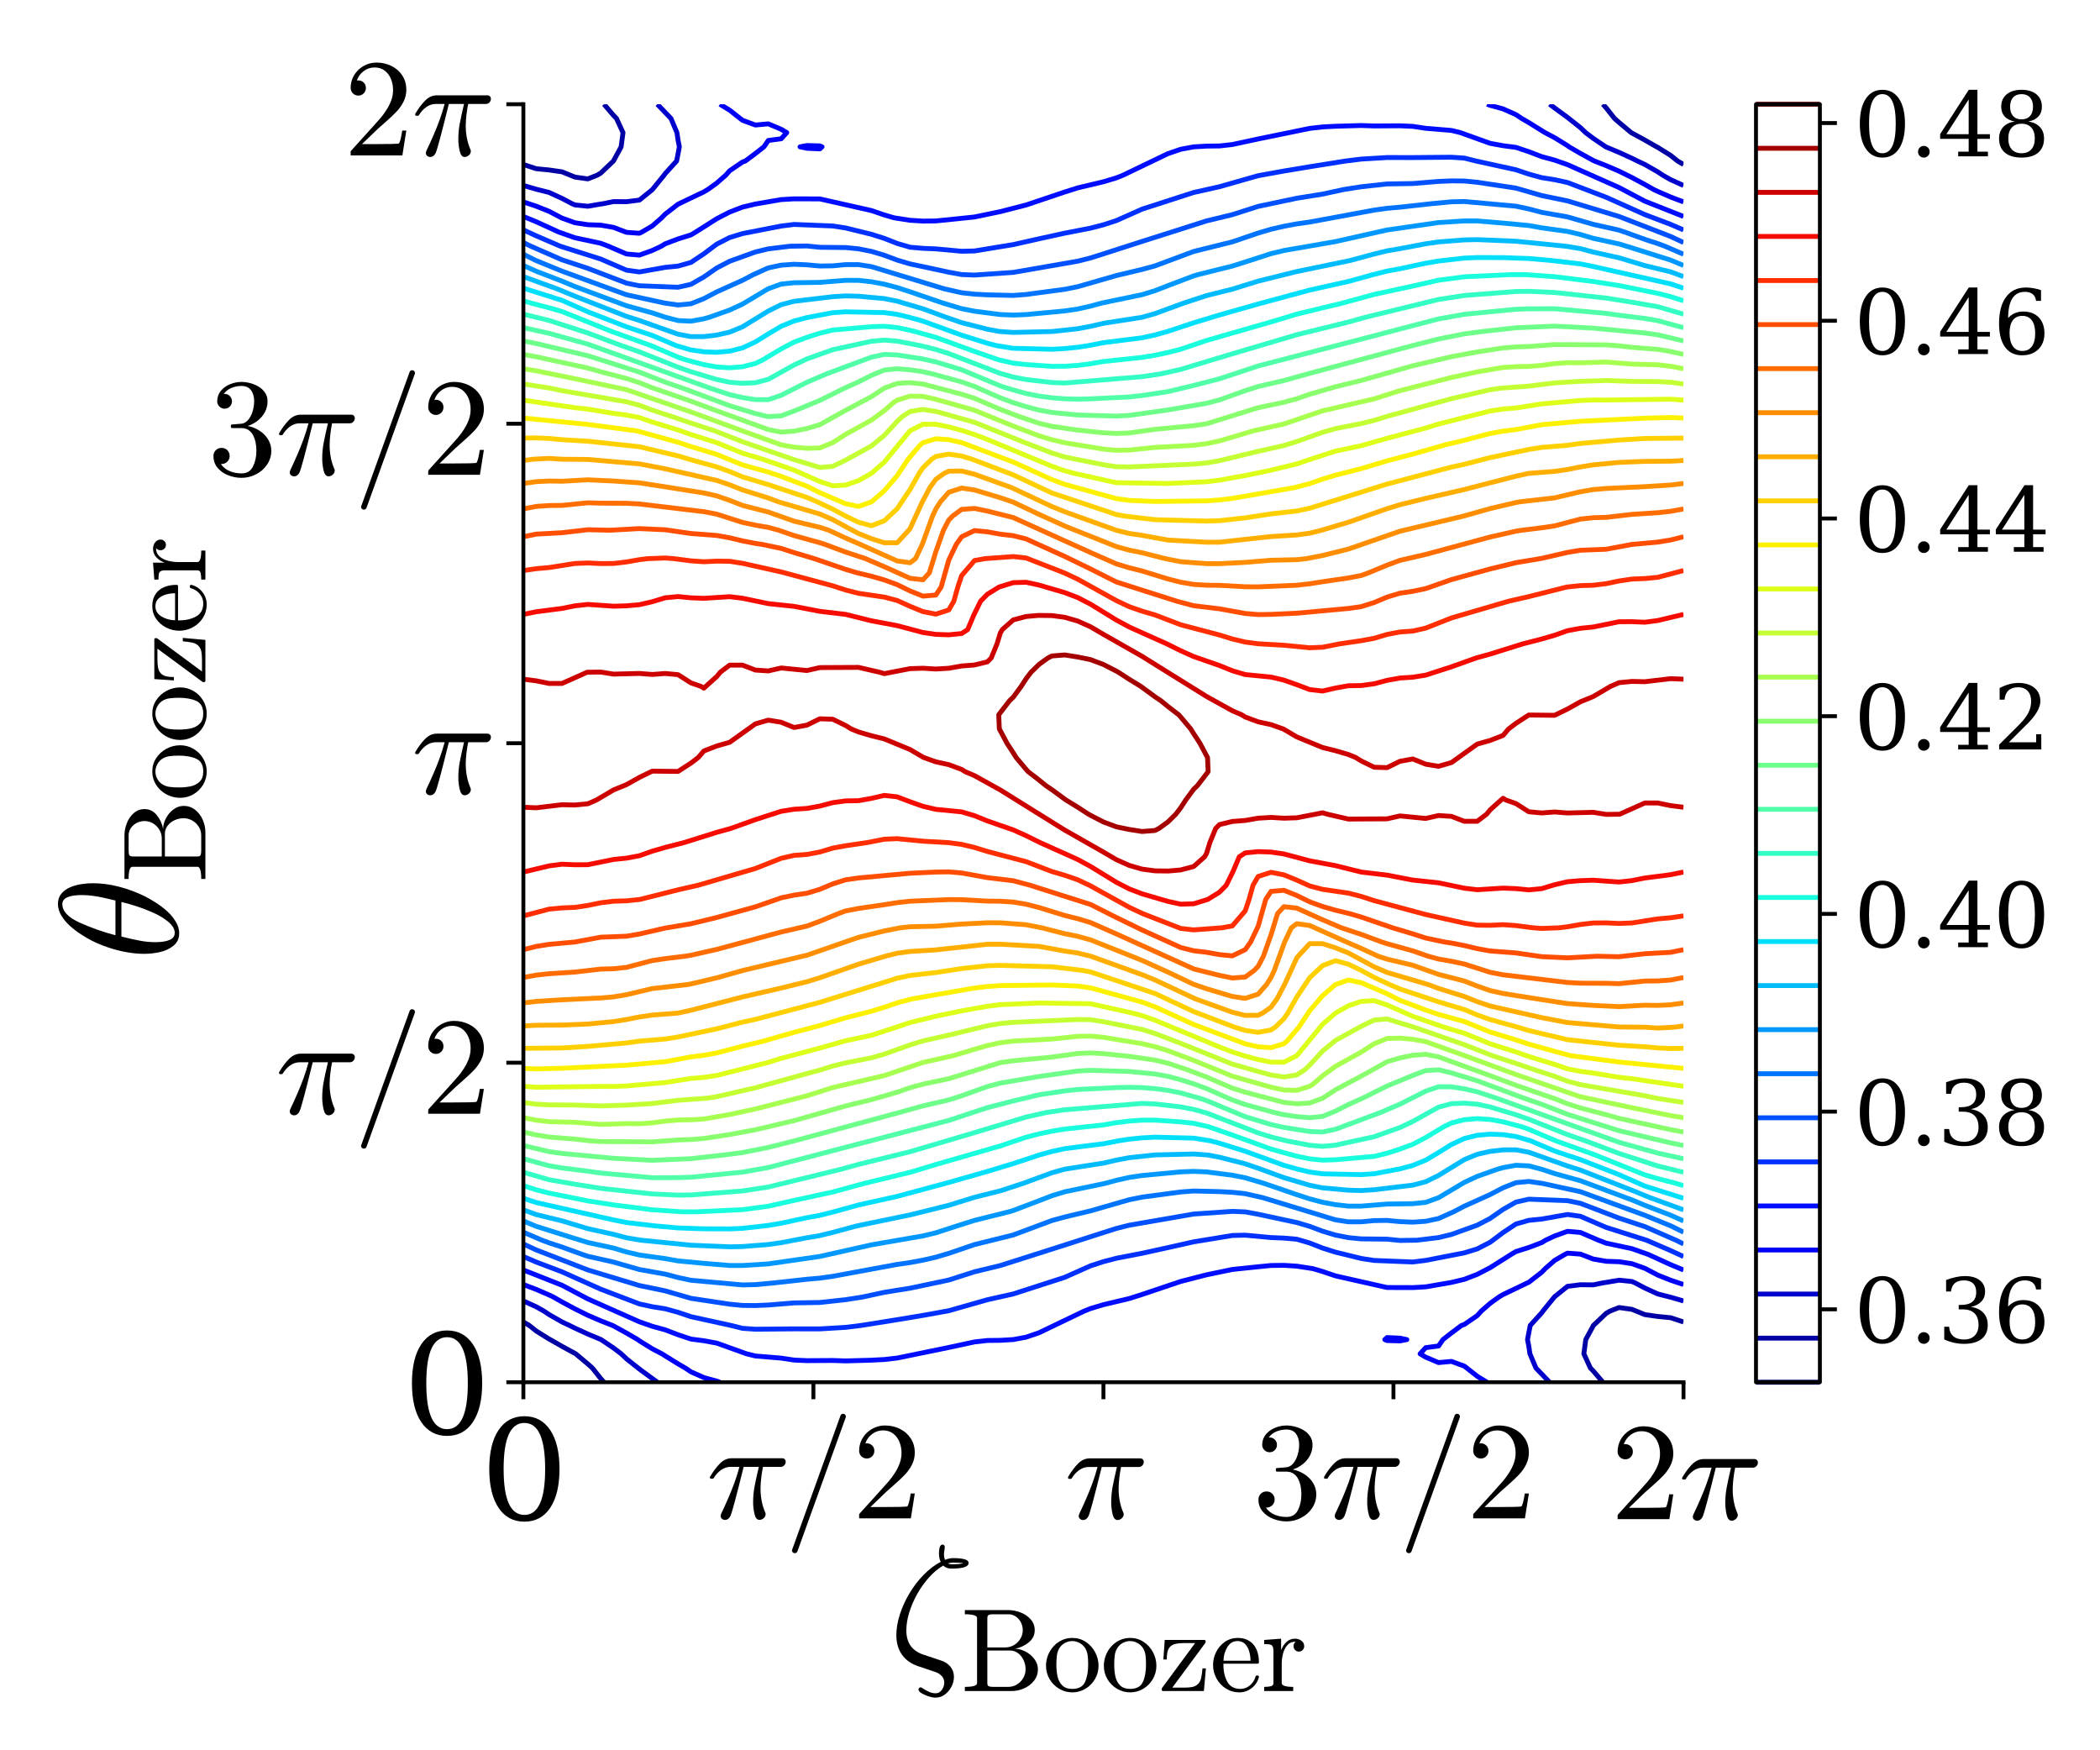 <?xml version="1.0" encoding="utf-8" standalone="no"?>
<!DOCTYPE svg PUBLIC "-//W3C//DTD SVG 1.1//EN"
  "http://www.w3.org/Graphics/SVG/1.1/DTD/svg11.dtd">
<svg xmlns:xlink="http://www.w3.org/1999/xlink" width="432pt" height="360pt" viewBox="0 0 432 360" xmlns="http://www.w3.org/2000/svg" version="1.1">
 <defs>
  <style type="text/css">*{stroke-linejoin: round; stroke-linecap: butt}</style>
 </defs>
 <g id="figure_1">
  <g id="patch_1">
   <path d="M 0 360 
L 432 360 
L 432 0 
L 0 0 
z
" style="fill: #ffffff"/>
  </g>
  <g id="axes_1">
   <g id="patch_2">
    <path d="M 107.666 284.294 
L 346.319 284.294 
L 346.319 21.438 
L 107.666 21.438 
z
" style="fill: #ffffff"/>
   </g>
   <g id="matplotlib.axis_1">
    <g id="xtick_1">
     <g id="line2d_1">
      <defs>
       <path id="m5917cae9b5" d="M 0 0 
L 0 3.5 
" style="stroke: #000000; stroke-width: 0.8"/>
      </defs>
      <g>
       <use xlink:href="#m5917cae9b5" x="107.666" y="284.294" style="stroke: #000000; stroke-width: 0.8"/>
      </g>
     </g>
     <g id="text_1">
      <!-- 0 -->
      <g transform="translate(98.758 312.57) scale(0.28 -0.28)">
       <defs>
        <path id="DejaVuSerif-30" d="M 2034 219 
Q 2513 219 2750 744 
Q 2988 1269 2988 2328 
Q 2988 3391 2750 3916 
Q 2513 4441 2034 4441 
Q 1556 4441 1318 3916 
Q 1081 3391 1081 2328 
Q 1081 1269 1318 744 
Q 1556 219 2034 219 
z
M 2034 -91 
Q 1275 -91 848 546 
Q 422 1184 422 2328 
Q 422 3475 848 4112 
Q 1275 4750 2034 4750 
Q 2797 4750 3222 4112 
Q 3647 3475 3647 2328 
Q 3647 1184 3222 546 
Q 2797 -91 2034 -91 
z
" transform="scale(0.016)"/>
       </defs>
       <use xlink:href="#DejaVuSerif-30"/>
      </g>
     </g>
    </g>
    <g id="xtick_2">
     <g id="line2d_2">
      <g>
       <use xlink:href="#m5917cae9b5" x="167.329" y="284.294" style="stroke: #000000; stroke-width: 0.8"/>
      </g>
     </g>
     <g id="text_2">
      <!-- $\pi/2$ -->
      <g transform="translate(145.349 312.294) scale(0.28 -0.28)">
       <defs>
        <path id="Cmmi10-bc" d="M 647 109 
Q 647 144 672 213 
Q 850 584 1004 942 
Q 1159 1300 1282 1639 
Q 1406 1978 1509 2363 
L 1100 2363 
Q 866 2363 662 2216 
Q 459 2069 325 1844 
Q 313 1819 288 1819 
L 213 1819 
Q 153 1819 153 1881 
Q 153 1894 166 1919 
Q 375 2275 614 2517 
Q 853 2759 1153 2759 
L 3475 2759 
Q 3541 2759 3587 2715 
Q 3634 2672 3634 2597 
Q 3634 2503 3567 2433 
Q 3500 2363 3406 2363 
L 2591 2363 
Q 2488 1859 2478 1381 
Q 2478 766 2694 269 
Q 2713 231 2713 191 
Q 2713 122 2672 62 
Q 2631 3 2567 -34 
Q 2503 -72 2431 -72 
Q 2263 -72 2200 203 
Q 2138 478 2138 738 
Q 2138 1103 2200 1442 
Q 2263 1781 2400 2363 
L 1703 2363 
Q 1197 313 1094 103 
Q 1003 -72 844 -72 
Q 766 -72 706 -20 
Q 647 31 647 109 
z
" transform="scale(0.016)"/>
        <path id="Cmmi10-3d" d="M 359 -1472 
Q 359 -1453 366 -1447 
L 2591 4722 
Q 2603 4759 2634 4779 
Q 2666 4800 2706 4800 
Q 2763 4800 2798 4765 
Q 2834 4731 2834 4672 
L 2834 4647 
L 609 -1522 
Q 572 -1600 488 -1600 
Q 434 -1600 396 -1562 
Q 359 -1525 359 -1472 
z
" transform="scale(0.016)"/>
        <path id="Cmr10-32" d="M 319 0 
L 319 172 
Q 319 188 331 206 
L 1325 1306 
Q 1550 1550 1690 1715 
Q 1831 1881 1968 2097 
Q 2106 2313 2186 2536 
Q 2266 2759 2266 3009 
Q 2266 3272 2169 3511 
Q 2072 3750 1880 3894 
Q 1688 4038 1416 4038 
Q 1138 4038 916 3870 
Q 694 3703 603 3438 
Q 628 3444 672 3444 
Q 816 3444 917 3347 
Q 1019 3250 1019 3097 
Q 1019 2950 917 2848 
Q 816 2747 672 2747 
Q 522 2747 420 2851 
Q 319 2956 319 3097 
Q 319 3338 409 3548 
Q 500 3759 670 3923 
Q 841 4088 1055 4175 
Q 1269 4263 1509 4263 
Q 1875 4263 2190 4108 
Q 2506 3953 2690 3670 
Q 2875 3388 2875 3009 
Q 2875 2731 2753 2481 
Q 2631 2231 2440 2026 
Q 2250 1822 1953 1562 
Q 1656 1303 1563 1216 
L 838 519 
L 1453 519 
Q 1906 519 2211 526 
Q 2516 534 2534 550 
Q 2609 631 2688 1141 
L 2875 1141 
L 2694 0 
L 319 0 
z
" transform="scale(0.016)"/>
       </defs>
       <use xlink:href="#Cmmi10-bc"/>
       <use xlink:href="#Cmmi10-3d" transform="translate(56.982 0)"/>
       <use xlink:href="#Cmr10-32" transform="translate(106.982 0)"/>
      </g>
     </g>
    </g>
    <g id="xtick_3">
     <g id="line2d_3">
      <g>
       <use xlink:href="#m5917cae9b5" x="226.992" y="284.294" style="stroke: #000000; stroke-width: 0.8"/>
      </g>
     </g>
     <g id="text_3">
      <!-- $\pi$ -->
      <g transform="translate(219.012 312.57) scale(0.28 -0.28)">
       <use xlink:href="#Cmmi10-bc" transform="translate(0 0.891)"/>
      </g>
     </g>
    </g>
    <g id="xtick_4">
     <g id="line2d_4">
      <g>
       <use xlink:href="#m5917cae9b5" x="286.655" y="284.294" style="stroke: #000000; stroke-width: 0.8"/>
      </g>
     </g>
     <g id="text_4">
      <!-- $3\pi/2$ -->
      <g transform="translate(257.675 312.294) scale(0.28 -0.28)">
       <defs>
        <path id="Cmr10-33" d="M 609 494 
Q 759 275 1012 169 
Q 1266 63 1556 63 
Q 1928 63 2084 380 
Q 2241 697 2241 1100 
Q 2241 1281 2208 1462 
Q 2175 1644 2097 1800 
Q 2019 1956 1883 2050 
Q 1747 2144 1550 2144 
L 1125 2144 
Q 1069 2144 1069 2203 
L 1069 2259 
Q 1069 2309 1125 2309 
L 1478 2338 
Q 1703 2338 1851 2506 
Q 2000 2675 2069 2917 
Q 2138 3159 2138 3378 
Q 2138 3684 1994 3881 
Q 1850 4078 1556 4078 
Q 1313 4078 1091 3986 
Q 869 3894 738 3706 
Q 750 3709 759 3711 
Q 769 3713 781 3713 
Q 925 3713 1022 3613 
Q 1119 3513 1119 3372 
Q 1119 3234 1022 3134 
Q 925 3034 781 3034 
Q 641 3034 541 3134 
Q 441 3234 441 3372 
Q 441 3647 606 3850 
Q 772 4053 1033 4158 
Q 1294 4263 1556 4263 
Q 1750 4263 1965 4205 
Q 2181 4147 2356 4039 
Q 2531 3931 2642 3762 
Q 2753 3594 2753 3378 
Q 2753 3109 2633 2881 
Q 2513 2653 2303 2487 
Q 2094 2322 1844 2241 
Q 2122 2188 2372 2031 
Q 2622 1875 2773 1631 
Q 2925 1388 2925 1106 
Q 2925 753 2731 467 
Q 2538 181 2222 20 
Q 1906 -141 1556 -141 
Q 1256 -141 954 -26 
Q 653 88 461 316 
Q 269 544 269 863 
Q 269 1022 375 1128 
Q 481 1234 641 1234 
Q 744 1234 830 1186 
Q 916 1138 964 1050 
Q 1013 963 1013 863 
Q 1013 706 903 600 
Q 794 494 641 494 
L 609 494 
z
" transform="scale(0.016)"/>
       </defs>
       <use xlink:href="#Cmr10-33"/>
       <use xlink:href="#Cmmi10-bc" transform="translate(50 0)"/>
       <use xlink:href="#Cmmi10-3d" transform="translate(106.982 0)"/>
       <use xlink:href="#Cmr10-32" transform="translate(156.982 0)"/>
      </g>
     </g>
    </g>
    <g id="xtick_5">
     <g id="line2d_5">
      <g>
       <use xlink:href="#m5917cae9b5" x="346.319" y="284.294" style="stroke: #000000; stroke-width: 0.8"/>
      </g>
     </g>
     <g id="text_5">
      <!-- $2\pi$ -->
      <g transform="translate(331.339 312.57) scale(0.28 -0.28)">
       <use xlink:href="#Cmr10-32" transform="translate(0 0.391)"/>
       <use xlink:href="#Cmmi10-bc" transform="translate(50 0.391)"/>
      </g>
     </g>
    </g>
    <g id="text_6">
     <!-- $\zeta_{\mathrm{Boozer}}$ -->
     <g transform="translate(182.792 342.06) scale(0.34 -0.34)">
      <defs>
       <path id="Cmmi10-b3" d="M 1131 -997 
Q 1147 -922 1222 -922 
Q 1234 -922 1332 -986 
Q 1431 -1050 1542 -1098 
Q 1653 -1147 1784 -1147 
Q 1922 -1147 2014 -1019 
Q 2106 -891 2106 -744 
Q 2106 -597 2009 -494 
Q 1913 -391 1766 -341 
L 1113 -122 
Q 713 16 503 317 
Q 294 619 294 1050 
Q 294 1416 426 1831 
Q 559 2247 793 2637 
Q 1028 3028 1334 3339 
Q 1641 3650 1972 3822 
Q 1906 3953 1906 4128 
Q 1906 4475 2041 4475 
Q 2075 4475 2100 4450 
Q 2125 4425 2125 4391 
Q 2125 4344 2109 4245 
Q 2094 4147 2094 4122 
Q 2094 4006 2131 3897 
Q 2297 3963 2438 3963 
Q 3028 3963 3028 3781 
Q 3028 3566 2375 3566 
Q 2181 3566 2069 3681 
Q 1794 3525 1539 3244 
Q 1284 2963 1087 2613 
Q 891 2263 781 1906 
Q 672 1550 672 1228 
Q 672 538 1300 319 
L 1984 91 
Q 2200 25 2336 -139 
Q 2472 -303 2472 -531 
Q 2472 -716 2378 -898 
Q 2284 -1081 2125 -1197 
Q 1966 -1313 1772 -1313 
Q 1619 -1313 1375 -1211 
Q 1131 -1109 1131 -997 
z
M 2247 3763 
Q 2241 3763 2303 3738 
Q 2331 3738 2348 3736 
Q 2366 3734 2388 3731 
Q 2694 3731 2828 3769 
Q 2706 3794 2438 3794 
Q 2350 3794 2247 3763 
z
" transform="scale(0.016)"/>
       <path id="Cmr10-42" d="M 219 0 
L 219 225 
Q 878 225 878 428 
L 878 3944 
Q 878 4147 219 4147 
L 219 4372 
L 2572 4372 
Q 2897 4372 3228 4245 
Q 3559 4119 3776 3870 
Q 3994 3622 3994 3284 
Q 3994 2894 3673 2630 
Q 3353 2366 2925 2284 
Q 3203 2284 3497 2131 
Q 3791 1978 3978 1722 
Q 4166 1466 4166 1178 
Q 4166 828 3958 559 
Q 3750 291 3419 145 
Q 3088 0 2753 0 
L 219 0 
z
M 1434 428 
Q 1434 291 1512 258 
Q 1591 225 1759 225 
L 2572 225 
Q 2822 225 3036 356 
Q 3250 488 3375 708 
Q 3500 928 3500 1178 
Q 3500 1422 3397 1655 
Q 3294 1888 3101 2038 
Q 2909 2188 2663 2188 
L 1434 2188 
L 1434 428 
z
M 1434 2356 
L 2394 2356 
Q 2588 2356 2758 2426 
Q 2928 2497 3064 2630 
Q 3200 2763 3273 2930 
Q 3347 3097 3347 3284 
Q 3347 3450 3292 3603 
Q 3238 3756 3131 3881 
Q 3025 4006 2881 4076 
Q 2738 4147 2572 4147 
L 1759 4147 
Q 1644 4147 1580 4137 
Q 1516 4128 1475 4083 
Q 1434 4038 1434 3944 
L 1434 2356 
z
" transform="scale(0.016)"/>
       <path id="Cmr10-6f" d="M 1600 -72 
Q 1216 -72 887 123 
Q 559 319 368 647 
Q 178 975 178 1363 
Q 178 1656 283 1928 
Q 388 2200 583 2414 
Q 778 2628 1037 2748 
Q 1297 2869 1600 2869 
Q 1994 2869 2317 2661 
Q 2641 2453 2828 2104 
Q 3016 1756 3016 1363 
Q 3016 978 2825 648 
Q 2634 319 2307 123 
Q 1981 -72 1600 -72 
z
M 1600 116 
Q 2113 116 2284 487 
Q 2456 859 2456 1434 
Q 2456 1756 2422 1967 
Q 2388 2178 2272 2350 
Q 2200 2456 2089 2536 
Q 1978 2616 1854 2658 
Q 1731 2700 1600 2700 
Q 1400 2700 1220 2609 
Q 1041 2519 922 2350 
Q 803 2169 770 1951 
Q 738 1734 738 1434 
Q 738 1075 800 789 
Q 863 503 1052 309 
Q 1241 116 1600 116 
z
" transform="scale(0.016)"/>
       <path id="Cmr10-7a" d="M 250 0 
Q 178 0 178 72 
L 178 122 
Q 178 147 197 166 
L 1984 2591 
L 1409 2591 
Q 1138 2591 961 2556 
Q 784 2522 670 2426 
Q 556 2331 504 2164 
Q 453 1997 453 1703 
L 269 1703 
L 341 2759 
L 2484 2759 
Q 2513 2759 2533 2739 
Q 2553 2719 2553 2688 
L 2553 2650 
Q 2553 2631 2541 2606 
L 750 184 
L 1363 184 
Q 1641 184 1827 218 
Q 2013 253 2144 384 
Q 2266 506 2311 712 
Q 2356 919 2381 1222 
L 2566 1222 
L 2456 0 
L 250 0 
z
" transform="scale(0.016)"/>
       <path id="Cmr10-65" d="M 1594 -72 
Q 1203 -72 876 133 
Q 550 338 364 680 
Q 178 1022 178 1403 
Q 178 1778 348 2115 
Q 519 2453 823 2661 
Q 1128 2869 1503 2869 
Q 1797 2869 2014 2770 
Q 2231 2672 2372 2497 
Q 2513 2322 2584 2084 
Q 2656 1847 2656 1563 
Q 2656 1478 2591 1478 
L 738 1478 
L 738 1409 
Q 738 878 952 497 
Q 1166 116 1650 116 
Q 1847 116 2014 203 
Q 2181 291 2304 447 
Q 2428 603 2472 781 
Q 2478 803 2495 820 
Q 2513 838 2534 838 
L 2591 838 
Q 2656 838 2656 756 
Q 2566 394 2266 161 
Q 1966 -72 1594 -72 
z
M 744 1638 
L 2203 1638 
Q 2203 1878 2136 2125 
Q 2069 2372 1912 2536 
Q 1756 2700 1503 2700 
Q 1141 2700 942 2361 
Q 744 2022 744 1638 
z
" transform="scale(0.016)"/>
       <path id="Cmr10-72" d="M 166 0 
L 166 225 
Q 384 225 525 259 
Q 666 294 666 428 
L 666 2175 
Q 666 2347 614 2423 
Q 563 2500 466 2517 
Q 369 2534 166 2534 
L 166 2759 
L 1081 2828 
L 1081 2203 
Q 1184 2481 1375 2654 
Q 1566 2828 1838 2828 
Q 2028 2828 2178 2715 
Q 2328 2603 2328 2419 
Q 2328 2303 2245 2217 
Q 2163 2131 2041 2131 
Q 1922 2131 1837 2215 
Q 1753 2300 1753 2419 
Q 1753 2591 1875 2663 
L 1838 2663 
Q 1578 2663 1414 2475 
Q 1250 2288 1181 2009 
Q 1113 1731 1113 1478 
L 1113 428 
Q 1113 225 1734 225 
L 1734 0 
L 166 0 
z
" transform="scale(0.016)"/>
      </defs>
      <use xlink:href="#Cmmi10-b3" transform="translate(0 0.078)"/>
      <use xlink:href="#Cmr10-42" transform="translate(43.701 -16.928) scale(0.7)"/>
      <use xlink:href="#Cmr10-6f" transform="translate(93.262 -16.928) scale(0.7)"/>
      <use xlink:href="#Cmr10-6f" transform="translate(128.262 -16.928) scale(0.7)"/>
      <use xlink:href="#Cmr10-7a" transform="translate(163.262 -16.928) scale(0.7)"/>
      <use xlink:href="#Cmr10-65" transform="translate(194.331 -16.928) scale(0.7)"/>
      <use xlink:href="#Cmr10-72" transform="translate(225.4 -16.928) scale(0.7)"/>
     </g>
    </g>
   </g>
   <g id="matplotlib.axis_2">
    <g id="ytick_1">
     <g id="line2d_6">
      <defs>
       <path id="m55f6903ad3" d="M 0 0 
L -3.5 0 
" style="stroke: #000000; stroke-width: 0.8"/>
      </defs>
      <g>
       <use xlink:href="#m55f6903ad3" x="107.666" y="284.294" style="stroke: #000000; stroke-width: 0.8"/>
      </g>
     </g>
     <g id="text_7">
      <!-- 0 -->
      <g transform="translate(82.851 294.932) scale(0.28 -0.28)">
       <use xlink:href="#DejaVuSerif-30"/>
      </g>
     </g>
    </g>
    <g id="ytick_2">
     <g id="line2d_7">
      <g>
       <use xlink:href="#m55f6903ad3" x="107.666" y="218.58" style="stroke: #000000; stroke-width: 0.8"/>
      </g>
     </g>
     <g id="text_8">
      <!-- $\pi/2$ -->
      <g transform="translate(56.706 229.08) scale(0.28 -0.28)">
       <use xlink:href="#Cmmi10-bc"/>
       <use xlink:href="#Cmmi10-3d" transform="translate(56.982 0)"/>
       <use xlink:href="#Cmr10-32" transform="translate(106.982 0)"/>
      </g>
     </g>
    </g>
    <g id="ytick_3">
     <g id="line2d_8">
      <g>
       <use xlink:href="#m55f6903ad3" x="107.666" y="152.866" style="stroke: #000000; stroke-width: 0.8"/>
      </g>
     </g>
     <g id="text_9">
      <!-- $\pi$ -->
      <g transform="translate(84.706 163.504) scale(0.28 -0.28)">
       <use xlink:href="#Cmmi10-bc" transform="translate(0 0.891)"/>
      </g>
     </g>
    </g>
    <g id="ytick_4">
     <g id="line2d_9">
      <g>
       <use xlink:href="#m55f6903ad3" x="107.666" y="87.152" style="stroke: #000000; stroke-width: 0.8"/>
      </g>
     </g>
     <g id="text_10">
      <!-- $3\pi/2$ -->
      <g transform="translate(42.706 97.652) scale(0.28 -0.28)">
       <use xlink:href="#Cmr10-33"/>
       <use xlink:href="#Cmmi10-bc" transform="translate(50 0)"/>
       <use xlink:href="#Cmmi10-3d" transform="translate(106.982 0)"/>
       <use xlink:href="#Cmr10-32" transform="translate(156.982 0)"/>
      </g>
     </g>
    </g>
    <g id="ytick_5">
     <g id="line2d_10">
      <g>
       <use xlink:href="#m55f6903ad3" x="107.666" y="21.438" style="stroke: #000000; stroke-width: 0.8"/>
      </g>
     </g>
     <g id="text_11">
      <!-- $2\pi$ -->
      <g transform="translate(70.706 32.076) scale(0.28 -0.28)">
       <use xlink:href="#Cmr10-32" transform="translate(0 0.391)"/>
       <use xlink:href="#Cmmi10-bc" transform="translate(50 0.391)"/>
      </g>
     </g>
    </g>
    <g id="text_12">
     <!-- $\theta_{\mathrm{Boozer}}$ -->
     <g transform="translate(36.635 197.576) rotate(-90) scale(0.34 -0.34)">
      <defs>
       <path id="Cmmi10-b5" d="M 1031 -72 
Q 741 -72 566 140 
Q 391 353 323 653 
Q 256 953 256 1247 
L 256 1253 
Q 256 1572 317 1915 
Q 378 2259 493 2601 
Q 609 2944 744 3213 
Q 838 3400 986 3631 
Q 1134 3863 1317 4064 
Q 1500 4266 1711 4389 
Q 1922 4513 2138 4513 
L 2144 4513 
Q 2375 4513 2529 4384 
Q 2684 4256 2770 4056 
Q 2856 3856 2890 3628 
Q 2925 3400 2925 3194 
Q 2925 2709 2794 2204 
Q 2663 1700 2431 1228 
Q 2344 1050 2189 809 
Q 2034 569 1861 378 
Q 1688 188 1472 58 
Q 1256 -72 1038 -72 
L 1031 -72 
z
M 1044 97 
Q 1256 97 1451 323 
Q 1647 550 1794 873 
Q 1941 1197 2052 1536 
Q 2163 1875 2216 2113 
L 909 2113 
Q 809 1709 753 1417 
Q 697 1125 697 844 
Q 697 97 1044 97 
z
M 959 2338 
L 2272 2338 
Q 2341 2619 2381 2808 
Q 2422 2997 2450 3206 
Q 2478 3416 2478 3597 
Q 2478 4347 2138 4347 
Q 1731 4347 1436 3692 
Q 1141 3038 959 2338 
z
" transform="scale(0.016)"/>
      </defs>
      <use xlink:href="#Cmmi10-b5" transform="translate(0 0.484)"/>
      <use xlink:href="#Cmr10-42" transform="translate(46.924 -16.522) scale(0.7)"/>
      <use xlink:href="#Cmr10-6f" transform="translate(96.484 -16.522) scale(0.7)"/>
      <use xlink:href="#Cmr10-6f" transform="translate(131.484 -16.522) scale(0.7)"/>
      <use xlink:href="#Cmr10-7a" transform="translate(166.484 -16.522) scale(0.7)"/>
      <use xlink:href="#Cmr10-65" transform="translate(197.554 -16.522) scale(0.7)"/>
      <use xlink:href="#Cmr10-72" transform="translate(228.623 -16.522) scale(0.7)"/>
     </g>
    </g>
   </g>
   <g id="QuadContourSet_1">
    <path d="M 112.969 24.358 
L 112.969 24.358 
L 112.969 24.358 
L 112.969 24.358 
L 112.969 24.358 
z
" clip-path="url(#pb06c26fbca)" style="fill: none; stroke: #000080"/>
    <path d="M 329.735 284.294 
L 327.757 281.978 
L 327.168 281.374 
L 325.823 278.453 
L 326.211 275.532 
L 327.757 272.68 
L 327.795 272.612 
L 330.408 270.128 
L 331.154 269.691 
L 333.06 268.935 
L 335.712 269.308 
L 336.654 269.691 
L 338.364 270.388 
L 341.015 270.771 
L 343.667 271.028 
L 346.319 271.906 
M 107.666 271.906 
L 108.868 272.612 
L 110.317 273.765 
L 112.969 275.424 
L 113.187 275.532 
L 115.621 276.923 
L 118.272 278.37 
L 118.426 278.453 
L 120.924 280.543 
L 121.86 281.374 
L 123.576 283.548 
L 124.249 284.294 
M 346.319 33.826 
L 345.116 33.12 
L 343.667 31.967 
L 341.015 30.308 
L 340.798 30.2 
L 338.364 28.809 
L 335.712 27.362 
L 335.558 27.279 
L 333.06 25.189 
L 332.124 24.358 
L 330.408 22.184 
L 329.735 21.438 
M 124.249 21.438 
L 126.228 23.754 
L 126.816 24.358 
L 128.161 27.279 
L 127.773 30.2 
L 126.228 33.052 
L 126.189 33.12 
L 123.576 35.604 
L 122.831 36.041 
L 120.924 36.797 
L 118.272 36.425 
L 117.33 36.041 
L 115.621 35.344 
L 112.969 34.961 
L 110.317 34.704 
L 107.666 33.826 
" clip-path="url(#pb06c26fbca)" style="fill: none; stroke: #0000a4"/>
    <path d="M 318.769 284.294 
L 317.15 282.614 
L 315.961 281.374 
L 314.728 278.453 
L 314.498 276.893 
L 314.231 275.532 
L 314.498 274.116 
L 314.796 272.612 
L 317.15 270.022 
L 317.383 269.691 
L 319.756 266.771 
L 319.802 266.718 
L 322.453 264.578 
L 325.105 264.244 
L 327.757 264.271 
L 329.813 263.85 
L 330.408 263.766 
L 333.06 263.31 
L 335.712 263.582 
L 336.326 263.85 
L 338.364 264.921 
L 341.015 266.142 
L 343.496 266.771 
L 343.667 266.813 
L 346.319 267.585 
M 107.666 267.585 
L 110.317 268.783 
L 111.928 269.691 
L 112.969 270.389 
L 115.621 271.904 
L 117.138 272.612 
L 118.272 273.175 
L 120.924 274.387 
L 123.576 275.496 
L 123.654 275.532 
L 126.228 277.268 
L 127.793 278.453 
L 128.879 279.484 
L 131.26 281.374 
L 131.531 281.589 
L 134.183 283.531 
L 135.215 284.294 
M 346.319 38.148 
L 343.667 36.95 
L 342.057 36.041 
L 341.015 35.344 
L 338.364 33.828 
L 336.846 33.12 
L 335.712 32.557 
L 333.06 31.345 
L 330.408 30.236 
L 330.33 30.2 
L 327.757 28.465 
L 326.191 27.279 
L 325.105 26.248 
L 322.725 24.358 
L 322.453 24.143 
L 319.802 22.201 
L 318.769 21.438 
M 135.215 21.438 
L 136.834 23.118 
L 138.023 24.358 
L 139.256 27.279 
L 139.486 28.839 
L 139.754 30.2 
L 139.486 31.616 
L 139.188 33.12 
L 136.834 35.71 
L 136.602 36.041 
L 134.228 38.962 
L 134.183 39.014 
L 131.531 41.154 
L 128.879 41.488 
L 126.228 41.461 
L 124.171 41.882 
L 123.576 41.966 
L 120.924 42.422 
L 118.272 42.15 
L 117.658 41.882 
L 115.621 40.811 
L 112.969 39.59 
L 110.488 38.962 
L 110.317 38.919 
L 107.666 38.148 
" clip-path="url(#pb06c26fbca)" style="fill: none; stroke: #0000cd"/>
    <path d="M 305.896 284.294 
L 303.891 283.075 
L 301.732 281.374 
L 301.24 280.992 
L 298.588 280.015 
L 295.936 280.259 
L 293.285 279.139 
L 292.136 278.453 
L 293.285 277.189 
L 295.936 276.841 
L 296.835 275.532 
L 298.588 274.158 
L 300.66 272.612 
L 301.24 272.413 
L 303.891 270.595 
L 304.694 269.691 
L 306.543 268.074 
L 308.348 266.771 
L 309.195 266.265 
L 311.847 265.004 
L 314.245 263.85 
L 314.498 263.736 
L 317.15 261.683 
L 317.88 260.929 
L 319.802 259.252 
L 321.928 258.009 
L 322.453 257.753 
L 325.105 257.943 
L 325.274 258.009 
L 327.757 258.962 
L 330.408 259.423 
L 333.06 259.515 
L 335.712 259.917 
L 338.364 260.87 
L 338.494 260.929 
L 341.015 262.257 
L 343.667 263.317 
L 345.262 263.85 
L 346.319 264.202 
M 107.666 264.202 
L 110.317 265.213 
L 112.969 266.359 
L 113.83 266.771 
L 115.621 267.789 
L 118.272 269.214 
L 119.24 269.691 
L 120.924 270.527 
L 123.576 271.664 
L 125.981 272.612 
L 126.228 272.727 
L 128.879 274.182 
L 131.206 275.532 
L 131.531 275.781 
L 134.183 277.417 
L 136.162 278.453 
L 136.834 278.873 
L 139.486 280.516 
L 140.965 281.374 
L 142.138 282.157 
L 144.789 283.338 
L 147.441 284.067 
L 148.088 284.294 
M 346.319 41.531 
L 343.667 40.519 
L 341.015 39.373 
L 340.154 38.962 
L 338.364 37.943 
L 335.712 36.519 
L 334.744 36.041 
L 333.06 35.206 
L 330.408 34.068 
L 328.003 33.12 
L 327.757 33.005 
L 325.105 31.55 
L 322.778 30.2 
L 322.453 29.951 
L 319.802 28.315 
L 317.823 27.279 
L 317.15 26.859 
L 314.498 25.216 
L 313.019 24.358 
L 311.847 23.575 
L 309.195 22.394 
L 306.543 21.665 
L 305.896 21.438 
M 148.088 21.438 
L 150.093 22.657 
L 152.252 24.358 
L 152.745 24.74 
L 155.396 25.717 
L 158.048 25.473 
L 160.7 26.593 
L 161.848 27.279 
L 160.7 28.543 
L 158.048 28.891 
L 157.149 30.2 
L 155.396 31.574 
L 153.324 33.12 
L 152.745 33.319 
L 150.093 35.137 
L 149.29 36.041 
L 147.441 37.658 
L 145.636 38.962 
L 144.789 39.467 
L 142.138 40.728 
L 139.739 41.882 
L 139.486 41.996 
L 136.834 44.049 
L 136.104 44.803 
L 134.183 46.48 
L 132.056 47.723 
L 131.531 47.979 
L 128.879 47.789 
L 128.711 47.723 
L 126.228 46.77 
L 123.576 46.309 
L 120.924 46.218 
L 118.272 45.815 
L 115.621 44.862 
L 115.491 44.803 
L 112.969 43.475 
L 110.317 42.416 
L 108.722 41.882 
L 107.666 41.531 
M 285.33 275.726 
L 284.874 275.532 
L 285.33 275.112 
L 287.981 275.232 
L 289.404 275.532 
L 287.981 275.798 
L 285.33 275.726 
z
M 166.003 30.501 
L 164.58 30.2 
L 166.003 29.934 
L 168.655 30.006 
L 169.11 30.2 
L 168.655 30.62 
L 166.003 30.501 
z
" clip-path="url(#pb06c26fbca)" style="fill: none; stroke: #0000f6"/>
    <path d="M 107.666 261.209 
L 115.621 264.356 
L 120.924 267.161 
L 131.531 271.867 
L 134.183 272.795 
L 136.834 273.518 
L 139.486 274.533 
L 142.138 275.42 
L 144.789 275.765 
L 147.441 276.252 
L 153.573 278.453 
L 155.396 278.903 
L 160.7 279.341 
L 163.351 279.741 
L 166.003 279.86 
L 171.306 279.826 
L 173.958 279.916 
L 179.262 279.765 
L 181.913 279.627 
L 184.565 279.322 
L 195.172 277.149 
L 200.475 276.007 
L 203.127 275.711 
L 205.779 275.681 
L 208.43 275.525 
L 211.082 275.032 
L 213.734 274.128 
L 222.973 269.691 
L 224.34 269.143 
L 226.992 268.347 
L 232.296 267.087 
L 234.947 266.244 
L 242.902 263.567 
L 248.206 262.205 
L 253.509 261.104 
L 258.813 260.55 
L 261.464 260.288 
L 264.116 260.257 
L 266.768 260.424 
L 270.045 260.929 
L 272.071 261.522 
L 274.723 262.425 
L 285.33 264.818 
L 290.633 264.834 
L 293.285 264.682 
L 298.588 263.768 
L 301.24 263.132 
L 303.891 262.112 
L 306.543 260.741 
L 310.859 258.009 
L 311.847 257.421 
L 314.498 256.586 
L 317.15 255.583 
L 317.945 255.088 
L 319.802 254.219 
L 322.453 253.262 
L 325.105 253.493 
L 328.821 255.088 
L 330.408 255.696 
L 335.712 256.83 
L 339.056 258.009 
L 343.667 260.118 
L 346.319 261.209 
M 346.319 44.523 
L 338.364 41.376 
L 333.06 38.571 
L 322.453 33.865 
L 319.802 32.937 
L 317.15 32.215 
L 314.498 31.199 
L 311.847 30.312 
L 309.195 29.967 
L 306.543 29.48 
L 300.411 27.279 
L 298.588 26.829 
L 293.285 26.391 
L 290.633 25.991 
L 287.981 25.873 
L 282.678 25.907 
L 280.026 25.816 
L 274.723 25.967 
L 272.071 26.105 
L 269.419 26.41 
L 258.813 28.583 
L 253.509 29.726 
L 250.857 30.021 
L 248.206 30.051 
L 245.554 30.207 
L 242.902 30.7 
L 240.251 31.604 
L 231.011 36.041 
L 229.644 36.589 
L 226.992 37.385 
L 221.689 38.645 
L 219.037 39.488 
L 211.082 42.165 
L 205.779 43.527 
L 200.475 44.628 
L 195.172 45.182 
L 192.52 45.444 
L 189.868 45.475 
L 187.217 45.308 
L 183.939 44.803 
L 181.913 44.21 
L 179.262 43.307 
L 168.655 40.914 
L 163.351 40.898 
L 160.7 41.051 
L 155.396 41.964 
L 152.745 42.6 
L 150.093 43.62 
L 147.441 44.991 
L 143.125 47.723 
L 142.138 48.312 
L 139.486 49.146 
L 136.834 50.149 
L 136.039 50.644 
L 134.183 51.513 
L 131.531 52.471 
L 128.879 52.239 
L 125.163 50.644 
L 123.576 50.036 
L 118.272 48.902 
L 114.928 47.723 
L 110.317 45.614 
L 107.666 44.523 
L 107.666 44.523 
" clip-path="url(#pb06c26fbca)" style="fill: none; stroke: #000cff"/>
    <path d="M 107.666 258.442 
L 110.317 259.583 
L 115.621 261.596 
L 123.576 265.16 
L 131.531 268.195 
L 134.183 268.771 
L 136.834 269.192 
L 139.486 269.919 
L 142.138 270.816 
L 150.34 272.612 
L 152.745 273.213 
L 155.396 273.395 
L 163.351 273.323 
L 168.655 273.33 
L 173.958 273.013 
L 177.2 272.612 
L 184.565 271.435 
L 189.868 270.553 
L 195.172 269.595 
L 203.127 267.328 
L 208.43 266.143 
L 219.037 262.718 
L 224.34 260.356 
L 226.992 259.496 
L 229.644 258.805 
L 234.947 257.778 
L 240.251 256.613 
L 245.554 255.421 
L 253.509 254.116 
L 256.161 254.054 
L 261.464 254.543 
L 264.116 254.652 
L 266.768 254.884 
L 269.419 255.662 
L 272.071 256.703 
L 274.723 257.544 
L 280.026 258.843 
L 282.678 259.253 
L 290.633 259.569 
L 293.285 259.239 
L 301.24 257.688 
L 303.891 256.874 
L 306.543 255.511 
L 309.195 253.521 
L 311.847 251.757 
L 314.498 251 
L 317.15 250.737 
L 322.453 249.798 
L 325.105 250.165 
L 330.408 252.453 
L 338.717 255.088 
L 343.667 257.223 
L 346.319 258.442 
M 346.319 47.29 
L 343.667 46.149 
L 338.364 44.136 
L 330.408 40.572 
L 322.453 37.537 
L 319.802 36.961 
L 317.15 36.54 
L 314.498 35.813 
L 311.847 34.917 
L 303.644 33.12 
L 301.24 32.519 
L 298.588 32.338 
L 290.633 32.409 
L 285.33 32.402 
L 280.026 32.719 
L 276.785 33.12 
L 269.419 34.297 
L 264.116 35.179 
L 258.813 36.137 
L 250.857 38.404 
L 245.554 39.59 
L 234.947 43.014 
L 229.644 45.376 
L 226.992 46.236 
L 224.34 46.927 
L 219.037 47.954 
L 213.734 49.119 
L 208.43 50.311 
L 200.475 51.616 
L 197.823 51.678 
L 192.52 51.189 
L 189.868 51.08 
L 187.217 50.848 
L 184.565 50.07 
L 181.913 49.029 
L 179.262 48.188 
L 173.958 46.889 
L 171.306 46.479 
L 163.351 46.163 
L 160.7 46.494 
L 152.745 48.044 
L 150.093 48.858 
L 147.441 50.221 
L 144.789 52.211 
L 142.138 53.976 
L 139.486 54.732 
L 136.834 54.995 
L 131.531 55.934 
L 128.879 55.567 
L 123.576 53.279 
L 115.268 50.644 
L 110.317 48.51 
L 107.666 47.29 
L 107.666 47.29 
" clip-path="url(#pb06c26fbca)" style="fill: none; stroke: #0030ff"/>
    <path d="M 107.666 255.855 
L 110.317 257.093 
L 120.924 261.204 
L 131.531 264.413 
L 136.834 265.506 
L 142.138 267.041 
L 150.093 268.243 
L 152.745 268.502 
L 155.396 268.528 
L 158.048 268.416 
L 163.351 267.981 
L 168.655 267.898 
L 173.958 267.318 
L 177.474 266.771 
L 181.913 265.807 
L 187.217 264.958 
L 195.172 263.279 
L 200.475 261.58 
L 205.779 260.297 
L 219.037 256.076 
L 226.992 253.518 
L 229.644 252.675 
L 232.296 252.005 
L 245.554 249.705 
L 253.509 249.157 
L 256.161 249.262 
L 258.813 249.746 
L 264.116 250.886 
L 266.768 251.448 
L 269.419 252.237 
L 272.071 253.232 
L 274.723 254.03 
L 277.374 254.553 
L 280.026 254.815 
L 285.33 254.87 
L 287.981 255.14 
L 291.486 255.088 
L 295.936 254.547 
L 298.588 253.904 
L 303.891 251.992 
L 306.543 250.609 
L 309.195 248.76 
L 311.847 247.253 
L 314.498 246.65 
L 322.453 246.956 
L 325.105 247.496 
L 333.06 250.541 
L 338.364 252.289 
L 344.774 255.088 
L 346.319 255.855 
M 346.319 49.877 
L 343.667 48.639 
L 333.06 44.528 
L 322.453 41.319 
L 317.15 40.226 
L 311.847 38.691 
L 303.891 37.489 
L 301.24 37.23 
L 298.588 37.204 
L 295.936 37.316 
L 290.633 37.751 
L 285.33 37.834 
L 280.026 38.414 
L 276.51 38.962 
L 272.071 39.926 
L 266.768 40.774 
L 258.813 42.453 
L 253.509 44.152 
L 248.206 45.435 
L 234.947 49.656 
L 226.992 52.214 
L 224.34 53.057 
L 221.689 53.727 
L 208.43 56.027 
L 200.475 56.576 
L 197.823 56.47 
L 195.172 55.986 
L 189.868 54.846 
L 187.217 54.284 
L 184.565 53.495 
L 181.913 52.5 
L 179.262 51.703 
L 176.61 51.179 
L 173.958 50.917 
L 168.655 50.862 
L 166.003 50.592 
L 162.498 50.644 
L 158.048 51.185 
L 155.396 51.828 
L 150.093 53.74 
L 147.441 55.123 
L 144.789 56.972 
L 142.138 58.479 
L 139.486 59.082 
L 131.531 58.776 
L 128.879 58.236 
L 120.924 55.191 
L 115.621 53.443 
L 109.21 50.644 
L 107.666 49.877 
L 107.666 49.877 
" clip-path="url(#pb06c26fbca)" style="fill: none; stroke: #0050ff"/>
    <path d="M 107.666 253.44 
L 111.494 255.088 
L 112.969 255.636 
L 115.621 256.501 
L 119.784 258.009 
L 120.924 258.394 
L 126.228 259.589 
L 131.531 261.118 
L 136.834 262.057 
L 139.486 262.759 
L 142.138 263.325 
L 152.745 264.286 
L 155.396 264.226 
L 159.403 263.85 
L 166.003 263.118 
L 168.655 262.887 
L 171.306 262.515 
L 184.565 260.063 
L 187.217 259.686 
L 189.868 259.19 
L 192.52 258.581 
L 195.172 257.795 
L 200.475 255.986 
L 208.43 254.012 
L 216.385 251.043 
L 219.037 250.318 
L 224.34 249.052 
L 232.296 246.762 
L 234.947 246.229 
L 242.902 245.165 
L 245.554 244.965 
L 250.857 245.092 
L 253.509 245.231 
L 256.161 245.519 
L 259.734 246.326 
L 274.723 250.893 
L 277.374 251.307 
L 280.026 251.308 
L 282.678 251.055 
L 285.33 251.018 
L 287.981 251.263 
L 290.633 251.377 
L 293.285 251.193 
L 295.936 250.629 
L 299.015 249.247 
L 301.24 248.082 
L 306.543 245.695 
L 309.195 244.306 
L 311.847 243.256 
L 314.498 243 
L 317.302 243.406 
L 325.105 245.107 
L 338.364 249.959 
L 343.773 252.167 
L 346.319 253.44 
M 346.319 52.292 
L 342.49 50.644 
L 341.015 50.096 
L 338.364 49.231 
L 334.201 47.723 
L 333.06 47.338 
L 327.757 46.144 
L 322.453 44.614 
L 317.15 43.675 
L 314.498 42.973 
L 311.847 42.408 
L 301.24 41.446 
L 298.588 41.506 
L 294.582 41.882 
L 287.981 42.614 
L 285.33 42.845 
L 282.678 43.217 
L 269.419 45.669 
L 266.768 46.046 
L 264.116 46.542 
L 261.464 47.151 
L 258.813 47.937 
L 253.509 49.746 
L 245.554 51.721 
L 237.599 54.689 
L 234.947 55.414 
L 229.644 56.68 
L 221.689 58.97 
L 219.037 59.503 
L 211.082 60.567 
L 208.43 60.767 
L 203.127 60.64 
L 200.475 60.502 
L 197.823 60.214 
L 194.25 59.406 
L 179.262 54.839 
L 176.61 54.425 
L 173.958 54.424 
L 171.306 54.678 
L 168.655 54.714 
L 166.003 54.469 
L 163.351 54.355 
L 160.7 54.539 
L 158.048 55.103 
L 154.97 56.485 
L 152.745 57.65 
L 147.441 60.037 
L 144.789 61.426 
L 142.138 62.476 
L 139.486 62.732 
L 136.682 62.327 
L 128.879 60.625 
L 115.621 55.773 
L 110.212 53.565 
L 107.666 52.292 
L 107.666 52.292 
" clip-path="url(#pb06c26fbca)" style="fill: none; stroke: #0074ff"/>
    <path d="M 107.666 251.128 
L 110.317 252.237 
L 118.272 254.746 
L 120.924 255.561 
L 126.228 256.712 
L 128.879 257.509 
L 131.531 258.131 
L 136.834 258.87 
L 139.486 259.343 
L 144.789 259.847 
L 150.093 260.288 
L 152.745 260.293 
L 158.048 259.956 
L 168.655 258.427 
L 179.262 256.043 
L 189.868 254.203 
L 192.52 253.563 
L 196.818 252.167 
L 200.475 251.009 
L 207.541 249.247 
L 208.43 248.985 
L 213.734 246.973 
L 216.385 245.942 
L 219.037 245.126 
L 227.314 243.406 
L 229.644 242.771 
L 232.296 242.174 
L 234.947 241.782 
L 242.902 241.031 
L 245.554 240.929 
L 248.206 241.036 
L 253.509 241.722 
L 256.161 242.244 
L 260.036 243.406 
L 266.768 245.719 
L 269.419 246.581 
L 272.071 247.283 
L 274.723 247.775 
L 277.374 248.073 
L 280.026 248.074 
L 285.33 247.653 
L 290.633 247.576 
L 293.285 247.304 
L 295.977 246.326 
L 301.24 243.187 
L 303.891 241.957 
L 308.045 240.485 
L 309.195 240.163 
L 311.847 239.673 
L 314.498 239.8 
L 317.15 240.499 
L 319.802 241.377 
L 325.105 242.849 
L 335.712 246.799 
L 338.364 247.902 
L 343.667 249.941 
L 346.319 251.128 
M 346.319 54.604 
L 343.667 53.495 
L 335.712 50.986 
L 333.06 50.172 
L 327.757 49.02 
L 325.105 48.223 
L 322.453 47.601 
L 317.15 46.862 
L 314.498 46.389 
L 309.195 45.885 
L 303.891 45.444 
L 301.24 45.439 
L 295.936 45.776 
L 285.33 47.305 
L 274.723 49.689 
L 264.116 51.529 
L 261.464 52.169 
L 257.166 53.565 
L 253.509 54.724 
L 246.443 56.485 
L 245.554 56.747 
L 240.251 58.759 
L 237.599 59.79 
L 234.947 60.607 
L 226.67 62.327 
L 224.34 62.961 
L 221.689 63.558 
L 219.037 63.95 
L 211.082 64.701 
L 208.43 64.804 
L 205.779 64.696 
L 200.475 64.011 
L 197.823 63.488 
L 193.949 62.327 
L 187.217 60.013 
L 184.565 59.151 
L 181.913 58.449 
L 179.262 57.957 
L 176.61 57.659 
L 173.958 57.658 
L 168.655 58.079 
L 163.351 58.156 
L 160.7 58.428 
L 158.008 59.406 
L 152.745 62.545 
L 150.093 63.775 
L 145.939 65.247 
L 144.789 65.569 
L 142.138 66.059 
L 139.486 65.932 
L 136.834 65.233 
L 134.183 64.355 
L 128.879 62.883 
L 118.272 58.933 
L 115.621 57.83 
L 110.317 55.792 
L 107.666 54.604 
L 107.666 54.604 
" clip-path="url(#pb06c26fbca)" style="fill: none; stroke: #0098ff"/>
    <path d="M 107.666 248.845 
L 110.317 249.818 
L 115.621 251.111 
L 120.924 252.709 
L 126.228 253.883 
L 128.879 254.595 
L 131.875 255.088 
L 142.138 256.115 
L 150.093 256.444 
L 152.745 256.391 
L 158.048 255.974 
L 160.7 255.593 
L 166.003 254.582 
L 168.655 254.135 
L 171.306 253.483 
L 176.176 252.167 
L 179.262 251.526 
L 187.217 249.881 
L 195.172 247.905 
L 200.475 246.262 
L 205.779 244.932 
L 210.44 243.406 
L 216.385 241.225 
L 219.037 240.473 
L 226.992 239.233 
L 229.644 238.615 
L 232.296 238.116 
L 237.378 237.564 
L 237.599 237.547 
L 245.554 237.357 
L 248.47 237.564 
L 250.857 238.015 
L 256.161 239.369 
L 259.383 240.485 
L 264.116 242.215 
L 269.419 243.785 
L 272.071 244.319 
L 277.374 244.802 
L 280.026 244.871 
L 282.678 244.707 
L 290.633 243.762 
L 293.285 243.066 
L 295.936 241.763 
L 301.24 238.509 
L 303.891 237.42 
L 306.543 236.819 
L 309.195 236.504 
L 311.847 236.497 
L 314.498 236.991 
L 322.453 239.817 
L 325.105 240.663 
L 335.712 244.813 
L 339.412 246.326 
L 346.319 248.845 
M 346.319 56.888 
L 343.667 55.914 
L 338.364 54.622 
L 333.06 53.024 
L 327.757 51.849 
L 325.105 51.138 
L 322.109 50.644 
L 311.847 49.617 
L 303.891 49.288 
L 301.24 49.342 
L 295.936 49.758 
L 293.285 50.139 
L 287.981 51.15 
L 285.33 51.598 
L 282.678 52.249 
L 277.808 53.565 
L 274.723 54.207 
L 266.768 55.851 
L 258.813 57.827 
L 253.509 59.47 
L 248.206 60.8 
L 243.544 62.327 
L 237.599 64.507 
L 234.947 65.26 
L 226.992 66.5 
L 224.34 67.117 
L 221.689 67.617 
L 216.606 68.168 
L 216.385 68.186 
L 208.43 68.375 
L 205.514 68.168 
L 203.127 67.718 
L 197.823 66.363 
L 194.601 65.247 
L 189.868 63.517 
L 184.565 61.947 
L 181.913 61.413 
L 176.61 60.93 
L 173.958 60.861 
L 171.306 61.025 
L 163.351 61.97 
L 160.7 62.666 
L 158.048 63.969 
L 152.745 67.223 
L 150.093 68.312 
L 147.441 68.913 
L 144.789 69.228 
L 142.138 69.235 
L 139.486 68.741 
L 131.531 65.915 
L 128.879 65.069 
L 118.272 60.92 
L 114.572 59.406 
L 107.666 56.888 
L 107.666 56.888 
" clip-path="url(#pb06c26fbca)" style="fill: none; stroke: #00bcff"/>
    <path d="M 107.666 246.462 
L 110.317 247.343 
L 126.228 250.919 
L 128.879 251.452 
L 134.991 252.167 
L 139.486 252.563 
L 144.789 252.744 
L 150.093 252.763 
L 152.745 252.649 
L 158.048 252.049 
L 160.7 251.596 
L 166.003 250.45 
L 168.655 249.97 
L 171.52 249.247 
L 176.61 247.84 
L 184.565 246.07 
L 195.172 243.205 
L 203.127 240.94 
L 208.43 239.335 
L 213.782 237.564 
L 216.385 236.835 
L 219.037 236.254 
L 226.992 235.247 
L 230.085 234.644 
L 232.296 234.309 
L 234.947 234.036 
L 237.599 233.894 
L 245.554 234.094 
L 248.995 234.644 
L 250.857 235.126 
L 256.161 236.795 
L 264.116 239.678 
L 266.981 240.485 
L 269.419 241.069 
L 272.071 241.434 
L 280.026 241.597 
L 282.678 241.417 
L 287.981 240.417 
L 290.633 239.706 
L 293.285 238.623 
L 295.936 237.053 
L 298.588 235.403 
L 301.24 234.169 
L 303.891 233.506 
L 306.543 233.271 
L 309.195 233.377 
L 311.847 233.757 
L 314.873 234.644 
L 319.802 236.742 
L 325.105 238.509 
L 333.06 241.608 
L 338.364 243.955 
L 346.319 246.462 
M 346.319 59.27 
L 343.667 58.39 
L 327.757 54.813 
L 325.105 54.28 
L 318.993 53.565 
L 314.498 53.17 
L 309.195 52.988 
L 303.891 52.969 
L 301.24 53.083 
L 295.936 53.683 
L 293.285 54.136 
L 287.981 55.282 
L 285.33 55.763 
L 282.464 56.485 
L 277.374 57.892 
L 269.419 59.662 
L 258.813 62.528 
L 250.857 64.792 
L 245.554 66.397 
L 240.202 68.168 
L 237.599 68.897 
L 234.947 69.478 
L 226.992 70.486 
L 223.899 71.088 
L 221.689 71.423 
L 219.037 71.696 
L 216.385 71.838 
L 208.43 71.638 
L 204.989 71.088 
L 203.127 70.606 
L 197.823 68.937 
L 189.868 66.054 
L 187.003 65.247 
L 184.565 64.663 
L 181.913 64.298 
L 173.958 64.135 
L 171.306 64.315 
L 166.003 65.315 
L 163.351 66.026 
L 160.7 67.109 
L 158.048 68.679 
L 155.396 70.329 
L 152.745 71.563 
L 150.093 72.226 
L 147.441 72.461 
L 144.789 72.355 
L 142.138 71.975 
L 139.112 71.088 
L 134.183 68.99 
L 128.879 67.223 
L 120.924 64.124 
L 115.621 61.778 
L 107.666 59.27 
L 107.666 59.27 
" clip-path="url(#pb06c26fbca)" style="fill: none; stroke: #00e0fb"/>
    <path d="M 107.666 243.862 
L 110.317 244.725 
L 112.969 245.396 
L 120.924 247.002 
L 126.228 247.83 
L 134.183 248.83 
L 140.328 249.247 
L 143.256 249.247 
L 152.745 248.806 
L 158.048 248.097 
L 163.351 246.898 
L 171.306 245.176 
L 177.772 243.406 
L 187.217 241.123 
L 192.52 239.515 
L 205.779 235.702 
L 211.082 233.904 
L 213.734 233.226 
L 216.385 232.668 
L 219.037 232.226 
L 226.992 231.377 
L 229.644 230.913 
L 232.296 230.582 
L 234.947 230.398 
L 237.599 230.389 
L 242.902 230.751 
L 245.554 231.046 
L 248.534 231.723 
L 253.509 233.449 
L 261.464 236.337 
L 265.844 237.564 
L 266.768 237.801 
L 269.419 238.354 
L 272.071 238.62 
L 274.723 238.535 
L 282.678 237.847 
L 285.33 237.202 
L 287.981 236.349 
L 290.633 235.368 
L 293.285 233.973 
L 297.052 231.723 
L 298.588 230.979 
L 301.24 230.301 
L 303.891 230.081 
L 306.543 230.258 
L 309.195 230.742 
L 312.929 231.723 
L 314.498 232.268 
L 320.049 234.644 
L 328.176 237.564 
L 338.364 241.653 
L 341.015 242.419 
L 344.803 243.406 
L 346.319 243.862 
M 346.319 61.87 
L 343.667 61.007 
L 341.015 60.336 
L 333.06 58.73 
L 327.757 57.902 
L 319.802 56.903 
L 313.657 56.485 
L 310.728 56.485 
L 301.24 56.926 
L 295.936 57.635 
L 290.633 58.834 
L 282.678 60.557 
L 276.212 62.327 
L 266.768 64.609 
L 261.464 66.217 
L 248.206 70.03 
L 242.902 71.829 
L 240.251 72.506 
L 237.599 73.064 
L 234.947 73.506 
L 226.992 74.355 
L 224.34 74.819 
L 221.689 75.15 
L 219.037 75.334 
L 216.385 75.344 
L 211.082 74.981 
L 208.43 74.686 
L 205.45 74.009 
L 200.475 72.283 
L 192.52 69.395 
L 188.141 68.168 
L 187.217 67.932 
L 184.565 67.378 
L 181.913 67.112 
L 179.262 67.197 
L 171.306 67.885 
L 168.655 68.53 
L 166.003 69.383 
L 163.351 70.364 
L 160.7 71.759 
L 156.932 74.009 
L 155.396 74.753 
L 152.745 75.431 
L 150.093 75.651 
L 147.441 75.474 
L 144.789 74.99 
L 141.055 74.009 
L 139.486 73.465 
L 133.935 71.088 
L 125.808 68.168 
L 115.621 64.079 
L 112.969 63.313 
L 109.181 62.327 
L 107.666 61.87 
L 107.666 61.87 
" clip-path="url(#pb06c26fbca)" style="fill: none; stroke: #19ffde"/>
    <path d="M 107.666 241.115 
L 112.969 242.652 
L 118.272 243.571 
L 123.576 244.425 
L 134.183 245.571 
L 139.486 245.814 
L 142.138 245.777 
L 152.745 244.959 
L 158.048 244.142 
L 173.05 240.485 
L 176.61 239.491 
L 187.217 236.887 
L 200.475 232.96 
L 208.43 230.563 
L 211.082 229.753 
L 215.354 228.802 
L 219.037 228.258 
L 234.947 226.951 
L 237.599 227.058 
L 242.902 227.671 
L 245.554 228.18 
L 248.206 228.925 
L 258.813 233.015 
L 261.464 233.847 
L 264.643 234.644 
L 269.419 235.561 
L 272.071 235.782 
L 274.723 235.538 
L 282.678 233.801 
L 287.981 231.915 
L 290.633 230.662 
L 295.936 227.715 
L 298.588 227.007 
L 301.24 226.896 
L 303.891 227.115 
L 306.543 227.683 
L 311.847 229.28 
L 314.498 230.209 
L 322.453 233.372 
L 326.125 234.644 
L 333.06 237.241 
L 341.015 239.821 
L 346.319 241.115 
M 346.319 64.617 
L 341.015 63.08 
L 335.712 62.162 
L 330.408 61.307 
L 319.802 60.161 
L 314.498 59.918 
L 311.847 59.955 
L 301.24 60.773 
L 295.936 61.591 
L 280.935 65.247 
L 277.374 66.241 
L 266.768 68.845 
L 253.509 72.772 
L 245.554 75.169 
L 242.902 75.98 
L 238.63 76.93 
L 234.947 77.474 
L 219.037 78.781 
L 216.385 78.675 
L 211.082 78.061 
L 208.43 77.552 
L 205.779 76.807 
L 195.172 72.717 
L 192.52 71.885 
L 189.341 71.088 
L 184.565 70.171 
L 181.913 69.95 
L 179.262 70.195 
L 171.306 71.932 
L 166.003 73.818 
L 163.351 75.071 
L 158.048 78.017 
L 155.396 78.725 
L 152.745 78.836 
L 150.093 78.617 
L 147.441 78.05 
L 142.138 76.452 
L 139.486 75.524 
L 131.531 72.361 
L 127.859 71.088 
L 120.924 68.491 
L 112.969 65.911 
L 107.666 64.617 
L 107.666 64.617 
" clip-path="url(#pb06c26fbca)" style="fill: none; stroke: #33ffc4"/>
    <path d="M 107.666 238.336 
L 112.969 239.776 
L 115.621 240.235 
L 120.924 240.895 
L 123.576 241.275 
L 134.183 242.233 
L 139.486 242.215 
L 142.138 242.126 
L 152.745 241.085 
L 158.048 240.138 
L 173.958 235.98 
L 195.172 230.455 
L 200.475 228.692 
L 203.127 227.824 
L 208.43 226.451 
L 213.734 225.181 
L 219.037 224.377 
L 221.689 224.084 
L 229.644 223.7 
L 232.296 223.635 
L 234.947 223.706 
L 237.599 223.91 
L 240.251 224.266 
L 242.902 224.795 
L 246.776 225.882 
L 248.206 226.36 
L 256.161 229.684 
L 261.464 231.289 
L 264.116 231.891 
L 269.419 232.732 
L 272.071 232.835 
L 274.723 232.27 
L 284.038 228.802 
L 287.981 227.111 
L 293.285 224.433 
L 295.936 223.528 
L 298.588 223.539 
L 301.24 223.958 
L 303.891 224.568 
L 307.861 225.882 
L 333.06 234.949 
L 341.015 237.171 
L 346.319 238.336 
M 346.319 67.396 
L 341.015 65.956 
L 338.364 65.498 
L 333.06 64.837 
L 330.408 64.457 
L 319.802 63.499 
L 314.498 63.518 
L 311.847 63.607 
L 301.24 64.648 
L 295.936 65.594 
L 280.026 69.752 
L 258.813 75.277 
L 253.509 77.04 
L 250.857 77.909 
L 245.554 79.281 
L 240.251 80.551 
L 234.947 81.355 
L 232.296 81.648 
L 224.34 82.032 
L 221.689 82.097 
L 219.037 82.026 
L 216.385 81.822 
L 213.734 81.466 
L 211.082 80.937 
L 207.208 79.85 
L 205.779 79.373 
L 197.823 76.048 
L 192.52 74.443 
L 189.868 73.842 
L 184.565 73 
L 181.913 72.897 
L 179.262 73.462 
L 169.946 76.93 
L 166.003 78.621 
L 160.7 81.299 
L 158.048 82.205 
L 155.396 82.194 
L 152.745 81.774 
L 150.093 81.164 
L 146.124 79.85 
L 120.924 70.783 
L 112.969 68.561 
L 107.666 67.396 
L 107.666 67.396 
" clip-path="url(#pb06c26fbca)" style="fill: none; stroke: #50ffa7"/>
    <path d="M 107.666 235.606 
L 112.969 236.87 
L 115.621 237.241 
L 126.228 238.242 
L 134.183 238.654 
L 142.138 238.317 
L 148.881 237.564 
L 152.745 237.061 
L 158.048 236.005 
L 163.437 234.644 
L 185.054 228.802 
L 189.868 227.462 
L 195.172 226.236 
L 197.823 225.38 
L 203.127 223.481 
L 205.779 222.78 
L 213.734 221.414 
L 221.689 220.291 
L 224.34 220.147 
L 232.296 220.377 
L 237.599 220.902 
L 240.251 221.385 
L 242.902 222.091 
L 245.67 222.961 
L 248.206 223.909 
L 253.509 226.246 
L 256.161 227.183 
L 262.066 228.802 
L 264.116 229.272 
L 266.768 229.668 
L 269.419 229.883 
L 272.071 229.622 
L 274.723 228.533 
L 277.374 227.192 
L 280.286 225.882 
L 285.33 223.379 
L 290.633 221.194 
L 293.285 220.198 
L 295.978 220.041 
L 298.588 220.676 
L 303.891 222.293 
L 313.51 225.882 
L 317.15 227.129 
L 322.453 229.196 
L 333.06 232.566 
L 343.667 235.068 
L 346.319 235.606 
M 346.319 70.126 
L 341.015 68.862 
L 338.364 68.492 
L 327.757 67.49 
L 319.802 67.078 
L 311.847 67.415 
L 305.103 68.168 
L 301.24 68.671 
L 295.936 69.728 
L 290.547 71.088 
L 268.93 76.93 
L 264.116 78.27 
L 258.813 79.496 
L 256.161 80.353 
L 250.857 82.251 
L 248.206 82.952 
L 240.251 84.319 
L 232.296 85.441 
L 229.644 85.586 
L 221.689 85.356 
L 216.385 84.83 
L 213.734 84.347 
L 211.082 83.642 
L 208.314 82.771 
L 205.779 81.824 
L 200.475 79.487 
L 197.823 78.549 
L 191.918 76.93 
L 189.868 76.46 
L 187.217 76.064 
L 184.565 75.85 
L 181.913 76.11 
L 179.262 77.199 
L 176.61 78.54 
L 173.699 79.85 
L 168.655 82.353 
L 163.351 84.538 
L 160.7 85.534 
L 158.007 85.692 
L 155.396 85.056 
L 150.093 83.439 
L 140.474 79.85 
L 136.834 78.603 
L 131.531 76.537 
L 120.924 73.166 
L 110.317 70.664 
L 107.666 70.126 
L 107.666 70.126 
" clip-path="url(#pb06c26fbca)" style="fill: none; stroke: #6dff8a"/>
    <path d="M 107.666 232.839 
L 110.317 233.432 
L 112.969 233.878 
L 118.272 234.292 
L 121.368 234.644 
L 123.576 234.797 
L 134.183 234.856 
L 139.486 234.466 
L 142.138 234.38 
L 144.789 234.165 
L 150.093 233.354 
L 155.396 232.37 
L 163.351 230.497 
L 173.958 227.482 
L 179.262 226.179 
L 184.565 224.644 
L 187.217 223.72 
L 190 222.961 
L 195.172 221.874 
L 205.779 218.565 
L 208.43 218.179 
L 216.385 217.428 
L 221.689 216.68 
L 224.34 216.579 
L 226.992 216.714 
L 232.296 217.274 
L 237.599 218.042 
L 240.251 218.68 
L 244.29 220.041 
L 248.206 221.526 
L 253.509 223.81 
L 256.161 224.649 
L 264.116 226.739 
L 266.768 227.029 
L 269.419 226.872 
L 272.103 225.882 
L 274.723 224.147 
L 280.026 221.335 
L 285.33 218.388 
L 287.981 217.598 
L 290.633 217.055 
L 293.285 216.852 
L 295.936 217.383 
L 306.543 221.241 
L 311.847 223.22 
L 319.802 225.973 
L 322.453 227.03 
L 325.105 227.876 
L 330.408 229.273 
L 333.06 230.027 
L 343.667 232.348 
L 346.319 232.839 
M 346.319 72.893 
L 343.667 72.301 
L 341.015 71.854 
L 335.712 71.44 
L 332.616 71.088 
L 330.408 70.935 
L 319.802 70.876 
L 314.498 71.266 
L 311.847 71.352 
L 309.195 71.568 
L 303.891 72.379 
L 298.588 73.362 
L 290.633 75.235 
L 280.026 78.25 
L 274.723 79.553 
L 269.419 81.088 
L 266.768 82.012 
L 263.984 82.771 
L 258.813 83.858 
L 248.206 87.167 
L 245.554 87.554 
L 237.599 88.304 
L 232.296 89.052 
L 229.644 89.154 
L 226.992 89.019 
L 221.689 88.458 
L 216.385 87.69 
L 213.734 87.052 
L 209.694 85.692 
L 205.779 84.206 
L 200.475 81.923 
L 197.823 81.083 
L 189.868 78.993 
L 187.217 78.703 
L 184.565 78.86 
L 181.881 79.85 
L 179.262 81.585 
L 173.958 84.397 
L 168.655 87.345 
L 166.003 88.135 
L 163.351 88.677 
L 160.7 88.88 
L 158.048 88.35 
L 147.441 84.492 
L 142.138 82.512 
L 134.183 79.759 
L 131.531 78.702 
L 128.879 77.856 
L 123.576 76.459 
L 120.924 75.705 
L 110.317 73.384 
L 107.666 72.893 
L 107.666 72.893 
" clip-path="url(#pb06c26fbca)" style="fill: none; stroke: #8aff6d"/>
    <path d="M 107.666 229.893 
L 110.317 230.397 
L 112.969 230.705 
L 118.272 230.842 
L 123.576 231.269 
L 128.879 231.106 
L 131.531 231.133 
L 134.183 230.952 
L 136.834 230.584 
L 139.486 230.362 
L 142.138 230.317 
L 144.789 230.155 
L 150.093 229.239 
L 155.396 228.091 
L 166.003 225.381 
L 171.306 223.691 
L 181.913 221.229 
L 189.868 218.53 
L 196.144 217.12 
L 200.475 215.817 
L 203.127 215.046 
L 205.779 214.469 
L 208.43 214.137 
L 216.385 213.707 
L 221.689 213.161 
L 224.34 213.111 
L 226.992 213.361 
L 234.947 214.662 
L 237.599 215.292 
L 240.251 216.097 
L 245.554 218.099 
L 253.509 221.349 
L 261.464 223.61 
L 264.116 224.202 
L 266.768 224.257 
L 269.419 223.427 
L 270.148 222.961 
L 272.071 221.28 
L 274.723 219.322 
L 280.026 216.392 
L 282.678 214.688 
L 285.33 213.6 
L 287.981 213.521 
L 290.633 213.761 
L 293.285 214.237 
L 301.29 217.12 
L 311.847 221.005 
L 325.105 225.583 
L 330.408 226.709 
L 335.712 227.836 
L 343.667 229.459 
L 346.319 229.893 
M 346.319 75.839 
L 343.667 75.335 
L 341.015 75.027 
L 335.712 74.891 
L 330.408 74.463 
L 325.105 74.626 
L 322.453 74.599 
L 319.802 74.781 
L 317.15 75.148 
L 314.498 75.37 
L 311.847 75.415 
L 309.195 75.577 
L 303.891 76.493 
L 298.588 77.641 
L 287.981 80.351 
L 282.678 82.041 
L 272.071 84.503 
L 264.116 87.202 
L 257.84 88.612 
L 253.509 89.915 
L 250.857 90.686 
L 248.206 91.263 
L 245.554 91.595 
L 237.599 92.025 
L 232.296 92.571 
L 229.644 92.621 
L 226.992 92.372 
L 219.037 91.07 
L 216.385 90.44 
L 213.734 89.635 
L 208.43 87.633 
L 200.475 84.383 
L 192.52 82.122 
L 189.868 81.53 
L 187.217 81.475 
L 184.565 82.305 
L 183.836 82.771 
L 181.913 84.452 
L 179.262 86.41 
L 173.958 89.341 
L 171.306 91.044 
L 168.655 92.133 
L 166.003 92.212 
L 163.351 91.971 
L 160.7 91.495 
L 152.694 88.612 
L 142.138 84.727 
L 128.879 80.149 
L 123.576 79.023 
L 118.272 77.896 
L 110.317 76.273 
L 107.666 75.839 
L 107.666 75.839 
" clip-path="url(#pb06c26fbca)" style="fill: none; stroke: #a7ff50"/>
    <path d="M 107.666 226.753 
L 110.317 227.111 
L 112.969 227.247 
L 118.272 227.284 
L 123.576 227.468 
L 128.879 227.301 
L 134.183 226.976 
L 139.486 226.315 
L 145.374 225.882 
L 147.441 225.566 
L 155.396 223.735 
L 168.83 220.041 
L 171.306 219.265 
L 173.958 218.613 
L 179.262 217.574 
L 181.913 216.82 
L 187.217 214.916 
L 189.868 214.095 
L 195.172 212.904 
L 201.876 211.279 
L 203.127 210.976 
L 205.779 210.518 
L 208.43 210.27 
L 221.689 209.694 
L 224.34 209.736 
L 226.992 210.149 
L 234.947 211.739 
L 237.599 212.568 
L 242.902 214.6 
L 253.509 218.864 
L 258.813 220.378 
L 261.464 221.106 
L 264.116 221.521 
L 266.768 221.092 
L 268.387 220.041 
L 269.419 219.071 
L 272.071 216.182 
L 274.723 214.005 
L 280.026 211.089 
L 282.678 209.805 
L 285.33 209.581 
L 290.898 211.279 
L 301.24 214.877 
L 306.973 217.12 
L 311.847 218.722 
L 315.709 220.041 
L 319.802 221.381 
L 322.453 222.387 
L 325.105 223.089 
L 338.364 225.377 
L 341.015 225.934 
L 346.319 226.753 
M 346.319 78.979 
L 343.667 78.621 
L 341.015 78.486 
L 335.712 78.448 
L 330.408 78.264 
L 325.105 78.431 
L 319.802 78.757 
L 314.498 79.417 
L 308.611 79.85 
L 306.543 80.166 
L 298.588 81.997 
L 285.154 85.692 
L 282.678 86.468 
L 280.026 87.119 
L 274.723 88.158 
L 272.071 88.912 
L 266.768 90.816 
L 264.116 91.638 
L 258.813 92.828 
L 252.108 94.454 
L 250.857 94.756 
L 248.206 95.215 
L 245.554 95.463 
L 232.296 96.038 
L 229.644 95.996 
L 226.992 95.583 
L 219.037 93.994 
L 216.385 93.164 
L 211.082 91.132 
L 200.475 86.868 
L 195.172 85.354 
L 192.52 84.626 
L 189.868 84.211 
L 187.217 84.641 
L 185.597 85.692 
L 184.565 86.662 
L 181.913 89.55 
L 179.262 91.727 
L 173.958 94.643 
L 171.306 95.927 
L 168.655 96.151 
L 163.086 94.454 
L 152.745 90.855 
L 147.011 88.612 
L 142.138 87.011 
L 138.275 85.692 
L 134.183 84.352 
L 131.531 83.345 
L 128.879 82.643 
L 115.621 80.356 
L 112.969 79.798 
L 107.666 78.979 
L 107.666 78.979 
" clip-path="url(#pb06c26fbca)" style="fill: none; stroke: #c4ff33"/>
    <path d="M 107.666 223.429 
L 110.317 223.627 
L 123.576 223.452 
L 126.228 223.464 
L 128.879 223.358 
L 136.834 222.658 
L 142.138 221.818 
L 144.789 221.6 
L 147.441 221.2 
L 158.048 218.522 
L 160.7 217.684 
L 168.655 215.574 
L 173.958 214.063 
L 179.262 212.94 
L 184.367 211.279 
L 187.217 210.315 
L 192.52 209.022 
L 197.823 207.919 
L 203.127 206.973 
L 205.779 206.641 
L 213.734 206.294 
L 224.34 206.449 
L 232.922 208.358 
L 234.947 208.896 
L 237.599 209.833 
L 250.857 215.345 
L 253.509 216.357 
L 256.161 217.216 
L 258.813 217.926 
L 261.464 218.466 
L 264.116 218.472 
L 266.791 217.12 
L 272.071 210.681 
L 274.75 208.358 
L 277.374 206.872 
L 280.026 205.966 
L 282.678 205.806 
L 285.33 206.697 
L 290.633 209.039 
L 297.088 211.279 
L 301.24 212.524 
L 306.543 214.691 
L 311.847 216.361 
L 314.498 217.3 
L 319.802 218.923 
L 322.453 219.849 
L 325.105 220.361 
L 327.757 220.707 
L 333.06 221.581 
L 335.712 221.871 
L 346.319 223.429 
M 346.319 82.303 
L 343.667 82.105 
L 330.408 82.28 
L 327.757 82.268 
L 325.105 82.374 
L 317.15 83.075 
L 311.847 83.914 
L 309.195 84.132 
L 306.543 84.533 
L 295.936 87.21 
L 293.285 88.048 
L 285.33 90.158 
L 280.026 91.669 
L 274.723 92.792 
L 269.617 94.454 
L 266.768 95.418 
L 261.464 96.71 
L 256.161 97.813 
L 250.857 98.759 
L 248.206 99.092 
L 240.251 99.438 
L 229.644 99.284 
L 221.062 97.374 
L 219.037 96.836 
L 216.385 95.9 
L 203.127 90.387 
L 200.475 89.375 
L 197.823 88.516 
L 195.172 87.806 
L 192.52 87.266 
L 189.868 87.26 
L 187.193 88.612 
L 181.913 95.052 
L 179.234 97.374 
L 176.61 98.86 
L 173.958 99.767 
L 171.306 99.926 
L 168.655 99.036 
L 163.351 96.693 
L 156.896 94.454 
L 152.745 93.209 
L 147.441 91.041 
L 142.138 89.371 
L 139.486 88.433 
L 134.183 86.809 
L 131.531 85.884 
L 128.879 85.371 
L 126.228 85.026 
L 120.924 84.151 
L 118.272 83.861 
L 107.666 82.303 
L 107.666 82.303 
" clip-path="url(#pb06c26fbca)" style="fill: none; stroke: #deff19"/>
    <path d="M 107.666 219.749 
L 110.317 219.858 
L 115.621 219.72 
L 128.879 219.084 
L 136.834 218.378 
L 142.138 217.382 
L 144.789 217.053 
L 147.441 216.569 
L 152.745 215.179 
L 156.833 214.199 
L 163.351 212.329 
L 168.655 210.936 
L 173.958 209.347 
L 179.262 207.994 
L 181.913 207.186 
L 184.565 206.26 
L 187.7 205.437 
L 200.475 203.221 
L 203.127 202.906 
L 205.779 202.716 
L 216.385 202.592 
L 221.689 202.81 
L 224.34 203.177 
L 234.947 206.112 
L 237.599 207.091 
L 245.554 210.709 
L 256.161 214.7 
L 258.813 215.304 
L 261.464 215.486 
L 264.116 214.671 
L 264.693 214.199 
L 267.182 211.279 
L 269.419 207.898 
L 272.071 204.788 
L 274.723 202.506 
L 277.374 201.564 
L 280.026 202.119 
L 285.33 204.392 
L 287.981 205.732 
L 293.285 207.745 
L 295.936 208.639 
L 301.24 210.113 
L 306.543 212.268 
L 311.847 213.883 
L 314.498 214.761 
L 319.802 216.239 
L 323.042 217.12 
L 333.06 218.436 
L 346.319 219.749 
M 346.319 85.983 
L 343.667 85.874 
L 338.364 86.013 
L 325.105 86.648 
L 317.15 87.354 
L 311.847 88.35 
L 309.195 88.679 
L 306.543 89.163 
L 301.24 90.553 
L 297.151 91.533 
L 290.633 93.403 
L 285.33 94.796 
L 280.026 96.385 
L 274.723 97.738 
L 272.071 98.546 
L 269.419 99.472 
L 266.284 100.295 
L 253.509 102.511 
L 250.857 102.826 
L 248.206 103.017 
L 237.599 103.141 
L 232.296 102.922 
L 229.644 102.555 
L 219.037 99.62 
L 216.385 98.641 
L 208.43 95.024 
L 197.823 91.032 
L 195.172 90.428 
L 192.52 90.247 
L 189.868 91.062 
L 189.292 91.533 
L 186.802 94.454 
L 184.565 97.835 
L 181.913 100.945 
L 179.262 103.226 
L 176.61 104.168 
L 173.958 103.613 
L 168.655 101.34 
L 166.003 100 
L 160.7 97.987 
L 158.048 97.093 
L 152.745 95.62 
L 147.441 93.464 
L 142.138 91.85 
L 139.486 90.971 
L 134.183 89.493 
L 130.943 88.612 
L 120.924 87.296 
L 107.666 85.983 
L 107.666 85.983 
" clip-path="url(#pb06c26fbca)" style="fill: none; stroke: #fbf100"/>
    <path d="M 107.666 215.622 
L 115.621 215.549 
L 120.924 215.222 
L 128.879 214.519 
L 131.531 214.141 
L 136.834 213.708 
L 139.486 213.286 
L 147.441 211.608 
L 152.745 210.238 
L 155.396 209.662 
L 168.655 206.163 
L 184.565 201.2 
L 187.217 200.635 
L 192.52 200.032 
L 197.823 199.219 
L 203.127 198.636 
L 205.779 198.56 
L 216.385 198.84 
L 222.73 199.596 
L 224.34 199.905 
L 237.599 204.342 
L 245.554 208.067 
L 254.017 211.279 
L 256.161 211.941 
L 258.813 212.325 
L 261.464 211.846 
L 262.329 211.279 
L 264.116 209.528 
L 264.923 208.358 
L 266.768 205.065 
L 269.419 201.103 
L 272.071 198.616 
L 274.723 197.597 
L 277.374 198.312 
L 280.04 199.596 
L 282.678 201.02 
L 285.881 202.517 
L 287.981 203.416 
L 295.936 206.058 
L 301.24 207.649 
L 303.891 208.752 
L 306.543 209.703 
L 311.847 211.17 
L 314.498 211.961 
L 322.453 213.846 
L 333.06 214.983 
L 338.364 215.297 
L 341.015 215.543 
L 343.667 215.664 
L 346.319 215.622 
M 346.319 90.11 
L 338.364 90.184 
L 333.06 90.511 
L 325.105 91.213 
L 322.453 91.591 
L 317.15 92.024 
L 314.498 92.446 
L 306.543 94.125 
L 301.24 95.494 
L 298.588 96.071 
L 285.33 99.569 
L 269.419 104.533 
L 266.768 105.098 
L 261.464 105.7 
L 256.161 106.513 
L 250.857 107.096 
L 248.206 107.172 
L 237.599 106.892 
L 231.255 106.136 
L 229.644 105.827 
L 216.385 101.391 
L 208.43 97.665 
L 199.967 94.454 
L 197.823 93.791 
L 195.172 93.407 
L 192.52 93.886 
L 191.656 94.454 
L 189.868 96.204 
L 189.062 97.374 
L 187.217 100.667 
L 184.565 104.629 
L 181.913 107.116 
L 179.262 108.135 
L 176.61 107.42 
L 173.944 106.136 
L 171.306 104.713 
L 168.104 103.215 
L 166.003 102.316 
L 158.048 99.674 
L 152.745 98.083 
L 150.093 96.98 
L 147.441 96.03 
L 142.138 94.562 
L 139.486 93.771 
L 131.531 91.886 
L 120.924 90.749 
L 115.621 90.435 
L 112.969 90.189 
L 110.317 90.068 
L 107.666 90.11 
L 107.666 90.11 
" clip-path="url(#pb06c26fbca)" style="fill: none; stroke: #ffd000"/>
    <path d="M 107.666 211.02 
L 110.317 210.872 
L 115.621 210.838 
L 120.924 210.626 
L 126.228 210.117 
L 128.879 209.698 
L 131.531 209.165 
L 134.183 208.781 
L 139.486 208.373 
L 142.138 207.789 
L 151.269 205.437 
L 152.745 205.05 
L 160.7 203.224 
L 166.003 201.918 
L 168.655 201.102 
L 176.61 198.315 
L 182.116 196.676 
L 184.565 196.058 
L 187.217 195.701 
L 192.52 195.373 
L 203.127 194.216 
L 205.779 194.208 
L 213.734 194.651 
L 219.037 195.62 
L 221.689 196.011 
L 224.386 196.676 
L 234.947 200.473 
L 237.599 201.551 
L 245.879 205.437 
L 253.509 208.193 
L 256.161 208.858 
L 258.813 208.82 
L 259.77 208.358 
L 261.464 207.157 
L 262.696 205.437 
L 264.246 202.517 
L 266.768 197.02 
L 267.046 196.676 
L 269.419 194.096 
L 272.071 194.09 
L 274.723 194.94 
L 277.374 195.994 
L 282.678 198.855 
L 285.33 200.009 
L 293.853 202.517 
L 295.936 203.304 
L 301.24 204.966 
L 303.891 206.021 
L 306.543 206.92 
L 317.15 209.309 
L 322.453 210.319 
L 333.06 211.232 
L 338.4 211.279 
L 341.015 211.452 
L 344.362 211.279 
L 346.319 211.02 
M 346.319 94.712 
L 343.667 94.86 
L 338.364 94.894 
L 333.06 95.106 
L 327.757 95.615 
L 325.105 96.034 
L 322.453 96.567 
L 319.802 96.951 
L 314.498 97.359 
L 311.847 97.944 
L 302.715 100.295 
L 301.24 100.682 
L 293.285 102.509 
L 287.981 103.814 
L 285.33 104.63 
L 277.374 107.417 
L 271.868 109.057 
L 269.419 109.674 
L 266.768 110.031 
L 261.464 110.359 
L 250.857 111.517 
L 248.206 111.524 
L 240.251 111.081 
L 234.947 110.112 
L 232.296 109.721 
L 229.598 109.057 
L 219.037 105.26 
L 216.385 104.181 
L 208.105 100.295 
L 200.475 97.539 
L 197.823 96.874 
L 195.172 96.912 
L 194.214 97.374 
L 192.52 98.575 
L 191.289 100.295 
L 189.738 103.215 
L 187.217 108.712 
L 186.939 109.057 
L 184.565 111.636 
L 181.913 111.642 
L 179.262 110.792 
L 176.61 109.738 
L 171.306 106.877 
L 168.655 105.724 
L 160.131 103.215 
L 158.048 102.428 
L 152.745 100.766 
L 150.093 99.711 
L 147.441 98.812 
L 136.834 96.423 
L 131.531 95.414 
L 120.924 94.5 
L 115.584 94.454 
L 112.969 94.28 
L 109.622 94.454 
L 107.666 94.712 
L 107.666 94.712 
" clip-path="url(#pb06c26fbca)" style="fill: none; stroke: #ffae00"/>
    <path d="M 107.666 206.291 
L 110.317 205.972 
L 115.621 205.638 
L 123.576 205.265 
L 126.228 205.037 
L 128.879 204.589 
L 134.183 203.331 
L 141.35 202.517 
L 142.138 202.373 
L 147.441 201.124 
L 152.862 199.596 
L 166.003 196.466 
L 176.61 192.796 
L 181.913 191.475 
L 185.204 190.834 
L 187.217 190.616 
L 192.52 190.5 
L 197.823 190.061 
L 203.127 189.799 
L 205.779 189.803 
L 211.082 190.2 
L 214.302 190.834 
L 219.037 192.045 
L 221.689 192.58 
L 224.34 193.312 
L 234.947 197.539 
L 240.251 199.941 
L 245.554 202.457 
L 248.206 203.366 
L 253.509 204.95 
L 256.161 205.347 
L 258.813 204.481 
L 260.528 202.517 
L 261.464 201.043 
L 262.139 199.596 
L 264.264 193.755 
L 265.646 190.834 
L 266.768 189.986 
L 269.419 190.357 
L 277.374 193.92 
L 280.026 195.067 
L 283.491 196.676 
L 285.33 197.273 
L 290.633 198.537 
L 295.936 200.416 
L 301.24 201.78 
L 303.891 202.817 
L 306.543 203.742 
L 309.195 204.336 
L 317.15 205.603 
L 322.453 206.42 
L 327.757 206.794 
L 333.06 207.044 
L 338.364 206.752 
L 341.015 206.793 
L 343.667 206.664 
L 346.319 206.291 
M 346.319 99.441 
L 343.667 99.761 
L 338.364 100.094 
L 330.408 100.467 
L 327.757 100.695 
L 325.105 101.144 
L 319.802 102.401 
L 312.635 103.215 
L 311.847 103.359 
L 306.543 104.608 
L 301.122 106.136 
L 287.981 109.266 
L 277.374 112.937 
L 272.071 114.257 
L 268.78 114.898 
L 266.768 115.117 
L 261.464 115.232 
L 256.161 115.671 
L 250.857 115.933 
L 248.206 115.929 
L 242.902 115.532 
L 239.682 114.898 
L 234.947 113.688 
L 232.296 113.152 
L 229.644 112.421 
L 219.037 108.193 
L 213.734 105.791 
L 208.43 103.275 
L 205.779 102.367 
L 200.475 100.782 
L 197.823 100.385 
L 195.172 101.251 
L 193.456 103.215 
L 192.52 104.689 
L 191.845 106.136 
L 189.721 111.977 
L 188.338 114.898 
L 187.217 115.747 
L 184.565 115.375 
L 176.61 111.812 
L 173.958 110.665 
L 170.493 109.057 
L 168.655 108.459 
L 163.351 107.196 
L 158.048 105.316 
L 152.745 103.952 
L 150.093 102.915 
L 147.441 101.99 
L 144.789 101.396 
L 136.834 100.13 
L 131.531 99.312 
L 126.228 98.938 
L 120.924 98.688 
L 115.621 98.98 
L 112.969 98.939 
L 110.317 99.069 
L 107.666 99.441 
L 107.666 99.441 
" clip-path="url(#pb06c26fbca)" style="fill: none; stroke: #ff8d00"/>
    <path d="M 107.666 201.057 
L 110.317 200.562 
L 112.969 200.278 
L 118.272 199.933 
L 123.576 199.323 
L 126.228 199.252 
L 128.879 198.968 
L 134.183 197.567 
L 136.834 197.173 
L 140.906 196.676 
L 142.138 196.477 
L 147.441 195.278 
L 160.7 191.696 
L 166.003 190.474 
L 168.655 189.488 
L 172.455 187.914 
L 173.958 187.364 
L 176.61 186.852 
L 181.913 186.079 
L 184.565 185.656 
L 187.217 185.359 
L 195.172 185.028 
L 197.823 185.047 
L 203.127 185.341 
L 205.779 185.365 
L 208.43 185.535 
L 211.082 185.979 
L 213.734 186.656 
L 219.037 188.294 
L 221.689 188.954 
L 224.34 189.756 
L 229.644 192.089 
L 245.554 199.287 
L 250.857 200.614 
L 253.509 201.157 
L 256.161 200.958 
L 258.007 199.596 
L 258.813 198.762 
L 259.903 196.676 
L 261.464 192.276 
L 262.806 187.914 
L 264.116 186.484 
L 266.768 186.786 
L 272.071 189.176 
L 275.955 190.834 
L 280.026 192.186 
L 284.262 193.755 
L 285.33 194.101 
L 290.633 195.576 
L 293.791 196.676 
L 295.936 197.256 
L 298.588 197.714 
L 301.24 198.287 
L 306.543 199.984 
L 309.195 200.495 
L 322.453 202.075 
L 325.105 202.22 
L 330.408 202.243 
L 333.06 202.318 
L 338.364 201.78 
L 341.015 201.758 
L 343.667 201.574 
L 346.319 201.057 
M 346.319 104.675 
L 343.667 105.17 
L 341.015 105.454 
L 335.712 105.799 
L 330.408 106.409 
L 327.757 106.48 
L 325.105 106.765 
L 319.802 108.165 
L 317.15 108.559 
L 313.078 109.057 
L 311.847 109.255 
L 306.543 110.454 
L 293.285 114.036 
L 287.981 115.258 
L 285.33 116.244 
L 281.529 117.819 
L 280.026 118.368 
L 277.374 118.88 
L 272.071 119.653 
L 269.419 120.076 
L 266.768 120.373 
L 258.813 120.704 
L 256.161 120.685 
L 250.857 120.391 
L 248.206 120.367 
L 245.554 120.197 
L 242.902 119.753 
L 240.251 119.076 
L 234.947 117.438 
L 232.296 116.778 
L 229.644 115.976 
L 224.34 113.644 
L 208.43 106.445 
L 203.127 105.118 
L 200.475 104.575 
L 197.823 104.774 
L 195.977 106.136 
L 195.172 106.97 
L 194.081 109.057 
L 192.52 113.456 
L 191.179 117.819 
L 189.868 119.248 
L 187.217 118.946 
L 181.913 116.556 
L 178.029 114.898 
L 173.958 113.547 
L 169.723 111.977 
L 168.655 111.631 
L 163.351 110.157 
L 160.193 109.057 
L 158.048 108.476 
L 155.396 108.018 
L 152.745 107.445 
L 147.441 105.749 
L 144.789 105.237 
L 131.531 103.657 
L 128.879 103.512 
L 123.576 103.49 
L 120.924 103.414 
L 115.621 103.952 
L 112.969 103.974 
L 110.317 104.158 
L 107.666 104.675 
L 107.666 104.675 
" clip-path="url(#pb06c26fbca)" style="fill: none; stroke: #ff6c00"/>
    <path d="M 107.666 195.333 
L 110.317 194.663 
L 112.969 194.232 
L 118.272 193.754 
L 123.576 192.763 
L 128.879 192.558 
L 131.531 192.111 
L 136.834 190.888 
L 142.138 190 
L 147.441 188.713 
L 155.396 186.52 
L 160.7 184.669 
L 163.351 184.111 
L 166.003 183.721 
L 168.655 182.914 
L 171.306 181.801 
L 173.958 180.961 
L 176.61 180.581 
L 187.217 179.606 
L 192.52 179.366 
L 195.172 179.328 
L 197.823 179.549 
L 203.127 180.511 
L 208.43 181.151 
L 211.886 182.072 
L 224.34 186.032 
L 229.644 188.706 
L 234.947 191.283 
L 242.902 194.886 
L 245.554 195.553 
L 248.206 195.867 
L 250.857 196.343 
L 253.509 196.603 
L 256.161 195.327 
L 257.272 193.755 
L 258.813 190.529 
L 260.38 184.993 
L 261.464 183.34 
L 264.116 183.119 
L 266.768 184.182 
L 269.419 185.486 
L 272.071 186.453 
L 274.723 187.213 
L 277.642 187.914 
L 280.026 188.62 
L 286.49 190.834 
L 290.633 192.075 
L 293.285 192.932 
L 297.17 193.755 
L 298.588 193.965 
L 301.24 194.483 
L 303.891 195.116 
L 306.543 195.596 
L 311.847 196.001 
L 317.15 196.768 
L 322.453 197.008 
L 328.577 196.676 
L 333.06 196.78 
L 338.364 196.162 
L 343.667 195.875 
L 346.319 195.333 
M 346.319 110.399 
L 343.667 111.069 
L 341.015 111.5 
L 335.712 111.979 
L 330.408 112.969 
L 325.105 113.174 
L 322.453 113.622 
L 317.15 114.845 
L 311.847 115.732 
L 306.543 117.02 
L 298.588 119.212 
L 293.285 121.063 
L 290.633 121.621 
L 287.981 122.011 
L 285.33 122.818 
L 282.678 123.932 
L 280.026 124.771 
L 277.374 125.151 
L 266.768 126.126 
L 261.464 126.366 
L 258.813 126.405 
L 256.161 126.183 
L 250.857 125.222 
L 245.554 124.581 
L 242.099 123.66 
L 229.644 119.7 
L 224.34 117.026 
L 219.037 114.45 
L 211.082 110.846 
L 208.43 110.179 
L 205.779 109.865 
L 203.127 109.389 
L 200.475 109.129 
L 197.823 110.405 
L 196.712 111.977 
L 195.172 115.203 
L 193.605 120.739 
L 192.52 122.392 
L 189.868 122.613 
L 187.217 121.55 
L 184.565 120.246 
L 181.913 119.279 
L 179.262 118.519 
L 176.342 117.819 
L 173.958 117.112 
L 167.495 114.898 
L 163.351 113.657 
L 160.7 112.8 
L 156.814 111.977 
L 155.396 111.767 
L 152.745 111.249 
L 150.093 110.616 
L 147.441 110.136 
L 142.138 109.731 
L 136.834 108.964 
L 131.531 108.724 
L 125.407 109.057 
L 120.924 108.952 
L 115.621 109.571 
L 110.317 109.858 
L 107.666 110.399 
L 107.666 110.399 
" clip-path="url(#pb06c26fbca)" style="fill: none; stroke: #ff4e00"/>
    <path d="M 107.666 188.38 
L 112.969 186.986 
L 115.621 186.738 
L 118.272 186.63 
L 120.924 186.236 
L 123.576 185.683 
L 126.228 185.361 
L 128.879 185.283 
L 131.656 184.993 
L 139.486 183.02 
L 143.642 182.072 
L 155.396 178.632 
L 160.7 176.54 
L 163.351 175.933 
L 166.003 175.746 
L 168.655 175.239 
L 171.306 174.442 
L 173.958 173.955 
L 178.346 173.31 
L 181.913 172.611 
L 184.565 172.497 
L 189.868 173.016 
L 195.172 173.321 
L 197.823 173.674 
L 200.475 174.309 
L 203.127 175.131 
L 211.082 177.225 
L 216.385 179.252 
L 219.037 180.029 
L 221.689 180.949 
L 224.34 182.206 
L 232.296 186.612 
L 235.071 187.914 
L 242.902 190.964 
L 245.554 191.258 
L 251.334 190.834 
L 253.509 190.443 
L 256.161 187.344 
L 256.949 184.993 
L 257.768 182.072 
L 258.813 180.278 
L 261.464 179.417 
L 264.116 179.937 
L 266.768 181.021 
L 269.419 182.221 
L 272.071 182.919 
L 277.374 183.696 
L 280.026 184.376 
L 282.678 185.243 
L 293.285 188.098 
L 301.24 189.871 
L 303.891 190.285 
L 306.543 190.316 
L 309.195 190.19 
L 311.847 190.375 
L 315.419 190.834 
L 317.15 190.96 
L 320.689 190.834 
L 322.453 190.62 
L 325.105 190.15 
L 327.757 189.839 
L 330.408 189.819 
L 333.06 189.937 
L 335.712 189.837 
L 341.015 188.998 
L 343.667 188.767 
L 346.319 188.38 
M 346.319 117.352 
L 341.015 118.747 
L 338.364 118.994 
L 335.712 119.102 
L 333.06 119.496 
L 330.408 120.05 
L 327.757 120.371 
L 325.105 120.45 
L 322.329 120.739 
L 314.498 122.712 
L 310.343 123.66 
L 298.588 127.1 
L 293.285 129.192 
L 290.633 129.799 
L 287.981 129.986 
L 285.33 130.493 
L 282.678 131.29 
L 280.026 131.777 
L 275.638 132.422 
L 272.071 133.122 
L 269.419 133.235 
L 264.116 132.716 
L 258.813 132.411 
L 256.161 132.058 
L 253.509 131.424 
L 250.857 130.601 
L 242.902 128.507 
L 237.599 126.48 
L 234.947 125.704 
L 232.296 124.783 
L 229.644 123.526 
L 221.689 119.121 
L 218.914 117.819 
L 211.082 114.768 
L 208.43 114.474 
L 202.651 114.898 
L 200.475 115.289 
L 197.823 118.388 
L 197.035 120.739 
L 196.216 123.66 
L 195.172 125.455 
L 192.52 126.315 
L 189.868 125.795 
L 187.217 124.711 
L 184.565 123.511 
L 181.913 122.813 
L 176.61 122.036 
L 173.958 121.356 
L 171.306 120.489 
L 160.7 117.634 
L 152.745 115.861 
L 150.093 115.447 
L 147.441 115.416 
L 144.789 115.542 
L 142.138 115.358 
L 138.565 114.898 
L 136.834 114.772 
L 133.295 114.898 
L 131.531 115.112 
L 128.879 115.582 
L 126.228 115.893 
L 123.576 115.913 
L 120.924 115.795 
L 118.272 115.895 
L 112.969 116.734 
L 110.317 116.965 
L 107.666 117.352 
L 107.666 117.352 
" clip-path="url(#pb06c26fbca)" style="fill: none; stroke: #ff2d00"/>
    <path d="M 107.666 179.361 
L 112.969 178.096 
L 115.621 177.752 
L 118.272 177.867 
L 120.924 177.851 
L 126.228 176.772 
L 128.879 176.504 
L 131.531 176.007 
L 134.183 175.07 
L 136.834 174.301 
L 140.693 173.31 
L 147.441 171.199 
L 150.351 170.39 
L 155.396 168.584 
L 160.7 166.867 
L 163.351 166.444 
L 166.003 166.274 
L 168.655 165.794 
L 171.306 165.092 
L 173.958 164.73 
L 176.61 164.687 
L 179.262 164.211 
L 181.913 163.597 
L 184.565 163.9 
L 187.217 164.907 
L 189.868 165.843 
L 192.52 166.468 
L 197.823 166.986 
L 200.475 167.773 
L 203.127 168.85 
L 208.43 170.692 
L 211.082 171.882 
L 213.969 173.31 
L 220.489 176.231 
L 221.689 176.775 
L 224.34 178.207 
L 229.644 181.465 
L 232.296 182.83 
L 234.947 183.843 
L 240.251 185.396 
L 242.902 185.972 
L 245.554 185.892 
L 248.46 184.993 
L 250.857 183.515 
L 252.268 182.072 
L 253.692 179.152 
L 254.929 176.231 
L 256.161 175.425 
L 258.813 175.163 
L 261.464 175.255 
L 264.116 175.639 
L 269.419 177.052 
L 274.723 178.045 
L 280.026 179.365 
L 285.33 179.995 
L 290.633 181.016 
L 295.936 181.577 
L 301.24 182.686 
L 303.891 183.003 
L 309.195 182.668 
L 311.847 182.771 
L 314.498 183.03 
L 317.15 182.777 
L 319.802 181.973 
L 322.453 181.354 
L 325.105 181.13 
L 327.757 181.045 
L 333.06 181.416 
L 335.712 181.126 
L 338.364 180.59 
L 343.667 179.907 
L 346.319 179.361 
M 346.319 126.371 
L 341.015 127.636 
L 338.364 127.98 
L 335.712 127.865 
L 333.06 127.881 
L 327.757 128.96 
L 325.105 129.229 
L 322.453 129.725 
L 319.802 130.662 
L 317.15 131.432 
L 313.292 132.422 
L 306.543 134.534 
L 303.633 135.342 
L 298.588 137.149 
L 293.285 138.865 
L 290.633 139.288 
L 287.981 139.458 
L 285.33 139.938 
L 282.678 140.641 
L 280.026 141.002 
L 277.374 141.045 
L 274.723 141.521 
L 272.071 142.135 
L 269.419 141.832 
L 266.768 140.825 
L 264.116 139.889 
L 261.464 139.264 
L 256.161 138.746 
L 253.509 137.959 
L 250.857 136.882 
L 245.554 135.04 
L 242.902 133.85 
L 240.016 132.422 
L 233.495 129.501 
L 232.296 128.957 
L 229.644 127.526 
L 224.34 124.267 
L 221.689 122.902 
L 219.037 121.889 
L 213.734 120.337 
L 211.082 119.76 
L 208.43 119.841 
L 205.524 120.739 
L 203.127 122.217 
L 201.716 123.66 
L 200.292 126.58 
L 199.056 129.501 
L 197.823 130.307 
L 195.172 130.569 
L 192.52 130.477 
L 189.868 130.093 
L 184.565 128.68 
L 179.262 127.687 
L 173.958 126.367 
L 168.655 125.737 
L 163.351 124.716 
L 158.048 124.155 
L 152.745 123.047 
L 150.093 122.729 
L 144.789 123.065 
L 142.138 122.961 
L 139.486 122.703 
L 136.834 122.955 
L 134.183 123.759 
L 131.531 124.378 
L 128.879 124.602 
L 126.228 124.687 
L 120.924 124.317 
L 118.272 124.606 
L 115.621 125.143 
L 110.317 125.826 
L 107.666 126.371 
L 107.666 126.371 
" clip-path="url(#pb06c26fbca)" style="fill: none; stroke: #f60b00"/>
    <path d="M 107.666 166.035 
L 110.317 166.147 
L 115.621 165.517 
L 118.272 165.576 
L 120.924 165.32 
L 122.693 164.549 
L 126.228 162.469 
L 128.879 161.383 
L 131.531 159.897 
L 134.183 158.608 
L 139.486 158.67 
L 142.138 156.953 
L 143.665 155.787 
L 144.789 154.464 
L 147.441 153.438 
L 150.093 152.686 
L 155.396 148.89 
L 158.048 148.119 
L 160.7 148.553 
L 163.351 149.63 
L 166.003 149.143 
L 168.655 147.84 
L 171.306 147.932 
L 173.958 149.223 
L 175.137 149.945 
L 176.61 150.547 
L 179.262 151.326 
L 181.913 151.983 
L 187.217 154.166 
L 189.974 155.787 
L 192.52 156.692 
L 195.172 157.271 
L 197.823 158.258 
L 198.53 158.707 
L 200.475 159.543 
L 205.779 162.482 
L 219.037 170.735 
L 226.992 175.26 
L 229.644 176.812 
L 232.296 178 
L 234.947 178.763 
L 237.599 179.119 
L 240.373 179.152 
L 242.902 178.93 
L 245.554 178.227 
L 247.799 176.231 
L 248.206 175.526 
L 248.882 173.31 
L 250.081 170.39 
L 250.857 169.606 
L 253.509 168.957 
L 256.161 168.75 
L 258.813 168.284 
L 261.464 168.129 
L 264.116 168.289 
L 266.768 168.205 
L 270.586 167.469 
L 272.071 167.175 
L 273.059 167.469 
L 277.374 168.465 
L 285.33 168.422 
L 287.981 167.819 
L 293.285 168.34 
L 295.936 167.736 
L 298.588 167.912 
L 301.24 168.927 
L 303.891 168.923 
L 305.813 167.469 
L 306.543 166.574 
L 309.195 164.189 
L 309.779 164.549 
L 311.847 165.275 
L 314.498 166.966 
L 317.15 167.207 
L 319.802 167.007 
L 322.453 167.216 
L 327.757 167.078 
L 330.408 167.504 
L 333.196 167.469 
L 338.364 165.16 
L 341.015 165.156 
L 343.667 165.7 
L 346.319 166.035 
M 346.319 139.697 
L 343.667 139.586 
L 338.364 140.215 
L 335.712 140.156 
L 333.06 140.413 
L 331.291 141.184 
L 327.757 143.264 
L 325.105 144.349 
L 322.453 145.835 
L 319.802 147.124 
L 314.498 147.062 
L 311.847 148.779 
L 310.319 149.945 
L 309.195 151.268 
L 306.543 152.294 
L 303.891 153.046 
L 298.588 156.843 
L 295.936 157.613 
L 293.285 157.179 
L 290.633 156.102 
L 287.981 156.589 
L 285.33 157.892 
L 282.678 157.801 
L 280.026 156.509 
L 278.847 155.787 
L 277.374 155.185 
L 274.723 154.406 
L 272.071 153.749 
L 266.768 151.566 
L 264.011 149.945 
L 261.464 149.04 
L 258.813 148.461 
L 256.161 147.474 
L 255.454 147.025 
L 253.509 146.189 
L 248.206 143.251 
L 234.947 134.998 
L 226.992 130.473 
L 224.34 128.92 
L 221.689 127.732 
L 219.037 126.969 
L 216.385 126.613 
L 213.612 126.58 
L 211.082 126.802 
L 208.43 127.505 
L 206.185 129.501 
L 205.779 130.207 
L 205.102 132.422 
L 203.903 135.342 
L 203.127 136.126 
L 200.475 136.775 
L 197.823 136.982 
L 195.172 137.448 
L 192.52 137.603 
L 189.868 137.443 
L 187.217 137.527 
L 183.398 138.263 
L 181.913 138.557 
L 180.926 138.263 
L 176.61 137.267 
L 168.655 137.31 
L 166.003 137.913 
L 160.7 137.393 
L 158.048 137.996 
L 155.396 137.82 
L 152.745 136.805 
L 150.093 136.809 
L 148.171 138.263 
L 147.441 139.159 
L 144.789 141.543 
L 144.205 141.184 
L 142.138 140.457 
L 139.486 138.766 
L 136.834 138.525 
L 134.183 138.725 
L 131.531 138.516 
L 126.228 138.654 
L 123.576 138.229 
L 120.788 138.263 
L 115.621 140.572 
L 112.969 140.576 
L 110.317 140.033 
L 107.666 139.697 
L 107.666 139.697 
" clip-path="url(#pb06c26fbca)" style="fill: none; stroke: #cd0000"/>
    <path d="M 232.296 170.601 
L 234.947 171.021 
L 237.599 170.814 
L 238.423 170.39 
L 240.251 169.066 
L 241.876 167.469 
L 242.902 166.13 
L 243.918 164.549 
L 245.554 162.324 
L 246.287 161.628 
L 248.206 159.146 
L 248.532 158.707 
L 248.406 155.787 
L 248.206 155.442 
L 246.837 152.866 
L 245.554 150.902 
L 244.963 149.945 
L 242.902 147.489 
L 242.492 147.025 
L 240.251 145.303 
L 238.78 144.104 
L 237.599 143.314 
L 234.947 141.367 
L 234.698 141.184 
L 232.296 139.716 
L 230.059 138.263 
L 229.644 138.035 
L 226.992 136.671 
L 224.34 135.675 
L 222.749 135.342 
L 221.689 135.131 
L 219.037 134.712 
L 216.385 134.918 
L 215.561 135.342 
L 213.734 136.666 
L 212.108 138.263 
L 211.082 139.602 
L 210.066 141.184 
L 208.43 143.408 
L 207.697 144.104 
L 205.779 146.586 
L 205.452 147.025 
L 205.579 149.945 
L 205.779 150.29 
L 207.147 152.866 
L 208.43 154.831 
L 209.021 155.787 
L 211.082 158.243 
L 211.493 158.707 
L 213.734 160.43 
L 215.204 161.628 
L 216.385 162.419 
L 219.037 164.365 
L 219.287 164.549 
L 221.689 166.016 
L 223.926 167.469 
L 224.34 167.697 
L 226.992 169.061 
L 229.644 170.057 
L 231.236 170.39 
L 232.296 170.601 
z
" clip-path="url(#pb06c26fbca)" style="fill: none; stroke: #a40000"/>
    <path clip-path="url(#pb06c26fbca)" style="fill: none; stroke: #800000"/>
   </g>
   <g id="patch_3">
    <path d="M 107.666 284.294 
L 107.666 21.438 
" style="fill: none; stroke: #000000; stroke-width: 0.8; stroke-linejoin: miter; stroke-linecap: square"/>
   </g>
   <g id="patch_4">
    <path d="M 107.666 284.294 
L 346.319 284.294 
" style="fill: none; stroke: #000000; stroke-width: 0.8; stroke-linejoin: miter; stroke-linecap: square"/>
   </g>
  </g>
  <g id="axes_2">
   <g id="patch_5">
    <path d="M 361.234 284.294 
L 374.377 284.294 
L 374.377 21.438 
L 361.234 21.438 
z
" style="fill: #ffffff"/>
   </g>
   <g id="matplotlib.axis_3"/>
   <g id="matplotlib.axis_4">
    <g id="ytick_6">
     <g id="line2d_11">
      <defs>
       <path id="m922badd462" d="M 0 0 
L 3.5 0 
" style="stroke: #000000; stroke-width: 0.8"/>
      </defs>
      <g>
       <use xlink:href="#m922badd462" x="374.377" y="269.302" style="stroke: #000000; stroke-width: 0.8"/>
      </g>
     </g>
     <g id="text_13">
      <!-- 0.36 -->
      <g transform="translate(381.377 276.141) scale(0.18 -0.18)">
       <defs>
        <path id="DejaVuSerif-2e" d="M 603 325 
Q 603 500 722 622 
Q 841 744 1019 744 
Q 1191 744 1312 622 
Q 1434 500 1434 325 
Q 1434 153 1312 31 
Q 1191 -91 1019 -91 
Q 841 -91 722 29 
Q 603 150 603 325 
z
" transform="scale(0.016)"/>
        <path id="DejaVuSerif-33" d="M 622 4469 
Q 988 4606 1323 4678 
Q 1659 4750 1953 4750 
Q 2638 4750 3022 4454 
Q 3406 4159 3406 3634 
Q 3406 3213 3140 2930 
Q 2875 2647 2388 2547 
Q 2963 2466 3280 2130 
Q 3597 1794 3597 1259 
Q 3597 606 3158 257 
Q 2719 -91 1894 -91 
Q 1528 -91 1179 -12 
Q 831 66 488 225 
L 488 1131 
L 838 1131 
Q 869 681 1141 450 
Q 1413 219 1906 219 
Q 2384 219 2661 495 
Q 2938 772 2938 1253 
Q 2938 1803 2653 2086 
Q 2369 2369 1819 2369 
L 1522 2369 
L 1522 2688 
L 1678 2688 
Q 2225 2688 2498 2914 
Q 2772 3141 2772 3597 
Q 2772 4006 2547 4223 
Q 2322 4441 1900 4441 
Q 1478 4441 1245 4241 
Q 1013 4041 972 3647 
L 622 3647 
L 622 4469 
z
" transform="scale(0.016)"/>
        <path id="DejaVuSerif-36" d="M 2094 219 
Q 2534 219 2771 542 
Q 3009 866 3009 1472 
Q 3009 2078 2771 2401 
Q 2534 2725 2094 2725 
Q 1647 2725 1412 2412 
Q 1178 2100 1178 1509 
Q 1178 888 1415 553 
Q 1653 219 2094 219 
z
M 1075 2569 
Q 1288 2803 1556 2918 
Q 1825 3034 2163 3034 
Q 2859 3034 3264 2615 
Q 3669 2197 3669 1472 
Q 3669 763 3233 336 
Q 2797 -91 2069 -91 
Q 1278 -91 853 498 
Q 428 1088 428 2181 
Q 428 3406 931 4078 
Q 1434 4750 2350 4750 
Q 2597 4750 2869 4703 
Q 3141 4656 3425 4563 
L 3425 3794 
L 3072 3794 
Q 3034 4109 2831 4275 
Q 2628 4441 2284 4441 
Q 1678 4441 1381 3981 
Q 1084 3522 1075 2569 
z
" transform="scale(0.016)"/>
       </defs>
       <use xlink:href="#DejaVuSerif-30"/>
       <use xlink:href="#DejaVuSerif-2e" x="63.623"/>
       <use xlink:href="#DejaVuSerif-33" x="95.41"/>
       <use xlink:href="#DejaVuSerif-36" x="159.033"/>
      </g>
     </g>
    </g>
    <g id="ytick_7">
     <g id="line2d_12">
      <g>
       <use xlink:href="#m922badd462" x="374.377" y="228.637" style="stroke: #000000; stroke-width: 0.8"/>
      </g>
     </g>
     <g id="text_14">
      <!-- 0.38 -->
      <g transform="translate(381.377 235.476) scale(0.18 -0.18)">
       <defs>
        <path id="DejaVuSerif-38" d="M 2981 1275 
Q 2981 1775 2732 2051 
Q 2484 2328 2034 2328 
Q 1584 2328 1336 2051 
Q 1088 1775 1088 1275 
Q 1088 772 1336 495 
Q 1584 219 2034 219 
Q 2484 219 2732 495 
Q 2981 772 2981 1275 
z
M 2853 3541 
Q 2853 3966 2637 4203 
Q 2422 4441 2034 4441 
Q 1650 4441 1433 4203 
Q 1216 3966 1216 3541 
Q 1216 3113 1433 2875 
Q 1650 2638 2034 2638 
Q 2422 2638 2637 2875 
Q 2853 3113 2853 3541 
z
M 2516 2484 
Q 3047 2413 3344 2092 
Q 3641 1772 3641 1275 
Q 3641 619 3225 264 
Q 2809 -91 2034 -91 
Q 1263 -91 845 264 
Q 428 619 428 1275 
Q 428 1772 725 2092 
Q 1022 2413 1556 2484 
Q 1084 2569 832 2842 
Q 581 3116 581 3541 
Q 581 4103 968 4426 
Q 1356 4750 2034 4750 
Q 2713 4750 3100 4426 
Q 3488 4103 3488 3541 
Q 3488 3116 3236 2842 
Q 2984 2569 2516 2484 
z
" transform="scale(0.016)"/>
       </defs>
       <use xlink:href="#DejaVuSerif-30"/>
       <use xlink:href="#DejaVuSerif-2e" x="63.623"/>
       <use xlink:href="#DejaVuSerif-33" x="95.41"/>
       <use xlink:href="#DejaVuSerif-38" x="159.033"/>
      </g>
     </g>
    </g>
    <g id="ytick_8">
     <g id="line2d_13">
      <g>
       <use xlink:href="#m922badd462" x="374.377" y="187.972" style="stroke: #000000; stroke-width: 0.8"/>
      </g>
     </g>
     <g id="text_15">
      <!-- 0.40 -->
      <g transform="translate(381.377 194.811) scale(0.18 -0.18)">
       <defs>
        <path id="DejaVuSerif-34" d="M 2234 1581 
L 2234 4063 
L 641 1581 
L 2234 1581 
z
M 3609 0 
L 1484 0 
L 1484 331 
L 2234 331 
L 2234 1247 
L 197 1247 
L 197 1588 
L 2241 4750 
L 2859 4750 
L 2859 1581 
L 3750 1581 
L 3750 1247 
L 2859 1247 
L 2859 331 
L 3609 331 
L 3609 0 
z
" transform="scale(0.016)"/>
       </defs>
       <use xlink:href="#DejaVuSerif-30"/>
       <use xlink:href="#DejaVuSerif-2e" x="63.623"/>
       <use xlink:href="#DejaVuSerif-34" x="95.41"/>
       <use xlink:href="#DejaVuSerif-30" x="159.033"/>
      </g>
     </g>
    </g>
    <g id="ytick_9">
     <g id="line2d_14">
      <g>
       <use xlink:href="#m922badd462" x="374.377" y="147.307" style="stroke: #000000; stroke-width: 0.8"/>
      </g>
     </g>
     <g id="text_16">
      <!-- 0.42 -->
      <g transform="translate(381.377 154.146) scale(0.18 -0.18)">
       <defs>
        <path id="DejaVuSerif-32" d="M 819 3553 
L 469 3553 
L 469 4384 
Q 803 4563 1142 4656 
Q 1481 4750 1806 4750 
Q 2534 4750 2956 4397 
Q 3378 4044 3378 3438 
Q 3378 2753 2422 1800 
Q 2347 1728 2309 1691 
L 1131 513 
L 3078 513 
L 3078 1088 
L 3444 1088 
L 3444 0 
L 434 0 
L 434 341 
L 1850 1753 
Q 2319 2222 2519 2614 
Q 2719 3006 2719 3438 
Q 2719 3909 2473 4175 
Q 2228 4441 1797 4441 
Q 1350 4441 1106 4219 
Q 863 3997 819 3553 
z
" transform="scale(0.016)"/>
       </defs>
       <use xlink:href="#DejaVuSerif-30"/>
       <use xlink:href="#DejaVuSerif-2e" x="63.623"/>
       <use xlink:href="#DejaVuSerif-34" x="95.41"/>
       <use xlink:href="#DejaVuSerif-32" x="159.033"/>
      </g>
     </g>
    </g>
    <g id="ytick_10">
     <g id="line2d_15">
      <g>
       <use xlink:href="#m922badd462" x="374.377" y="106.642" style="stroke: #000000; stroke-width: 0.8"/>
      </g>
     </g>
     <g id="text_17">
      <!-- 0.44 -->
      <g transform="translate(381.377 113.481) scale(0.18 -0.18)">
       <use xlink:href="#DejaVuSerif-30"/>
       <use xlink:href="#DejaVuSerif-2e" x="63.623"/>
       <use xlink:href="#DejaVuSerif-34" x="95.41"/>
       <use xlink:href="#DejaVuSerif-34" x="159.033"/>
      </g>
     </g>
    </g>
    <g id="ytick_11">
     <g id="line2d_16">
      <g>
       <use xlink:href="#m922badd462" x="374.377" y="65.977" style="stroke: #000000; stroke-width: 0.8"/>
      </g>
     </g>
     <g id="text_18">
      <!-- 0.46 -->
      <g transform="translate(381.377 72.816) scale(0.18 -0.18)">
       <use xlink:href="#DejaVuSerif-30"/>
       <use xlink:href="#DejaVuSerif-2e" x="63.623"/>
       <use xlink:href="#DejaVuSerif-34" x="95.41"/>
       <use xlink:href="#DejaVuSerif-36" x="159.033"/>
      </g>
     </g>
    </g>
    <g id="ytick_12">
     <g id="line2d_17">
      <g>
       <use xlink:href="#m922badd462" x="374.377" y="25.312" style="stroke: #000000; stroke-width: 0.8"/>
      </g>
     </g>
     <g id="text_19">
      <!-- 0.48 -->
      <g transform="translate(381.377 32.151) scale(0.18 -0.18)">
       <use xlink:href="#DejaVuSerif-30"/>
       <use xlink:href="#DejaVuSerif-2e" x="63.623"/>
       <use xlink:href="#DejaVuSerif-34" x="95.41"/>
       <use xlink:href="#DejaVuSerif-38" x="159.033"/>
      </g>
     </g>
    </g>
   </g>
   <g id="LineCollection_1"/>
   <g id="LineCollection_2">
    <path d="M 361.234 284.294 
L 374.377 284.294 
" clip-path="url(#p1deb0d57dd)" style="fill: none; stroke: #000080"/>
    <path d="M 361.234 275.23 
L 374.377 275.23 
" clip-path="url(#p1deb0d57dd)" style="fill: none; stroke: #0000a4"/>
    <path d="M 361.234 266.166 
L 374.377 266.166 
" clip-path="url(#p1deb0d57dd)" style="fill: none; stroke: #0000cd"/>
    <path d="M 361.234 257.102 
L 374.377 257.102 
" clip-path="url(#p1deb0d57dd)" style="fill: none; stroke: #0000f6"/>
    <path d="M 361.234 248.038 
L 374.377 248.038 
" clip-path="url(#p1deb0d57dd)" style="fill: none; stroke: #000cff"/>
    <path d="M 361.234 238.974 
L 374.377 238.974 
" clip-path="url(#p1deb0d57dd)" style="fill: none; stroke: #0030ff"/>
    <path d="M 361.234 229.91 
L 374.377 229.91 
" clip-path="url(#p1deb0d57dd)" style="fill: none; stroke: #0050ff"/>
    <path d="M 361.234 220.846 
L 374.377 220.846 
" clip-path="url(#p1deb0d57dd)" style="fill: none; stroke: #0074ff"/>
    <path d="M 361.234 211.782 
L 374.377 211.782 
" clip-path="url(#p1deb0d57dd)" style="fill: none; stroke: #0098ff"/>
    <path d="M 361.234 202.718 
L 374.377 202.718 
" clip-path="url(#p1deb0d57dd)" style="fill: none; stroke: #00bcff"/>
    <path d="M 361.234 193.654 
L 374.377 193.654 
" clip-path="url(#p1deb0d57dd)" style="fill: none; stroke: #00e0fb"/>
    <path d="M 361.234 184.59 
L 374.377 184.59 
" clip-path="url(#p1deb0d57dd)" style="fill: none; stroke: #19ffde"/>
    <path d="M 361.234 175.526 
L 374.377 175.526 
" clip-path="url(#p1deb0d57dd)" style="fill: none; stroke: #33ffc4"/>
    <path d="M 361.234 166.462 
L 374.377 166.462 
" clip-path="url(#p1deb0d57dd)" style="fill: none; stroke: #50ffa7"/>
    <path d="M 361.234 157.398 
L 374.377 157.398 
" clip-path="url(#p1deb0d57dd)" style="fill: none; stroke: #6dff8a"/>
    <path d="M 361.234 148.334 
L 374.377 148.334 
" clip-path="url(#p1deb0d57dd)" style="fill: none; stroke: #8aff6d"/>
    <path d="M 361.234 139.27 
L 374.377 139.27 
" clip-path="url(#p1deb0d57dd)" style="fill: none; stroke: #a7ff50"/>
    <path d="M 361.234 130.206 
L 374.377 130.206 
" clip-path="url(#p1deb0d57dd)" style="fill: none; stroke: #c4ff33"/>
    <path d="M 361.234 121.142 
L 374.377 121.142 
" clip-path="url(#p1deb0d57dd)" style="fill: none; stroke: #deff19"/>
    <path d="M 361.234 112.078 
L 374.377 112.078 
" clip-path="url(#p1deb0d57dd)" style="fill: none; stroke: #fbf100"/>
    <path d="M 361.234 103.014 
L 374.377 103.014 
" clip-path="url(#p1deb0d57dd)" style="fill: none; stroke: #ffd000"/>
    <path d="M 361.234 93.95 
L 374.377 93.95 
" clip-path="url(#p1deb0d57dd)" style="fill: none; stroke: #ffae00"/>
    <path d="M 361.234 84.886 
L 374.377 84.886 
" clip-path="url(#p1deb0d57dd)" style="fill: none; stroke: #ff8d00"/>
    <path d="M 361.234 75.822 
L 374.377 75.822 
" clip-path="url(#p1deb0d57dd)" style="fill: none; stroke: #ff6c00"/>
    <path d="M 361.234 66.758 
L 374.377 66.758 
" clip-path="url(#p1deb0d57dd)" style="fill: none; stroke: #ff4e00"/>
    <path d="M 361.234 57.694 
L 374.377 57.694 
" clip-path="url(#p1deb0d57dd)" style="fill: none; stroke: #ff2d00"/>
    <path d="M 361.234 48.63 
L 374.377 48.63 
" clip-path="url(#p1deb0d57dd)" style="fill: none; stroke: #f60b00"/>
    <path d="M 361.234 39.566 
L 374.377 39.566 
" clip-path="url(#p1deb0d57dd)" style="fill: none; stroke: #cd0000"/>
    <path d="M 361.234 30.502 
L 374.377 30.502 
" clip-path="url(#p1deb0d57dd)" style="fill: none; stroke: #a40000"/>
    <path d="M 361.234 21.438 
L 374.377 21.438 
" clip-path="url(#p1deb0d57dd)" style="fill: none; stroke: #800000"/>
   </g>
   <g id="patch_6">
    <path d="M 361.234 284.294 
L 367.806 284.294 
L 374.377 284.294 
L 374.377 21.438 
L 367.806 21.438 
L 361.234 21.438 
L 361.234 284.294 
z
" style="fill: none; stroke: #000000; stroke-width: 0.8; stroke-linejoin: miter; stroke-linecap: square"/>
   </g>
  </g>
 </g>
 <defs>
  <clipPath id="pb06c26fbca">
   <rect x="107.666" y="21.438" width="238.653" height="262.857"/>
  </clipPath>
  <clipPath id="p1deb0d57dd">
   <path d="M 361.234 285.243 
L 374.377 285.243 
L 374.377 20.49 
L 361.234 20.49 
z
"/>
  </clipPath>
 </defs>
</svg>
